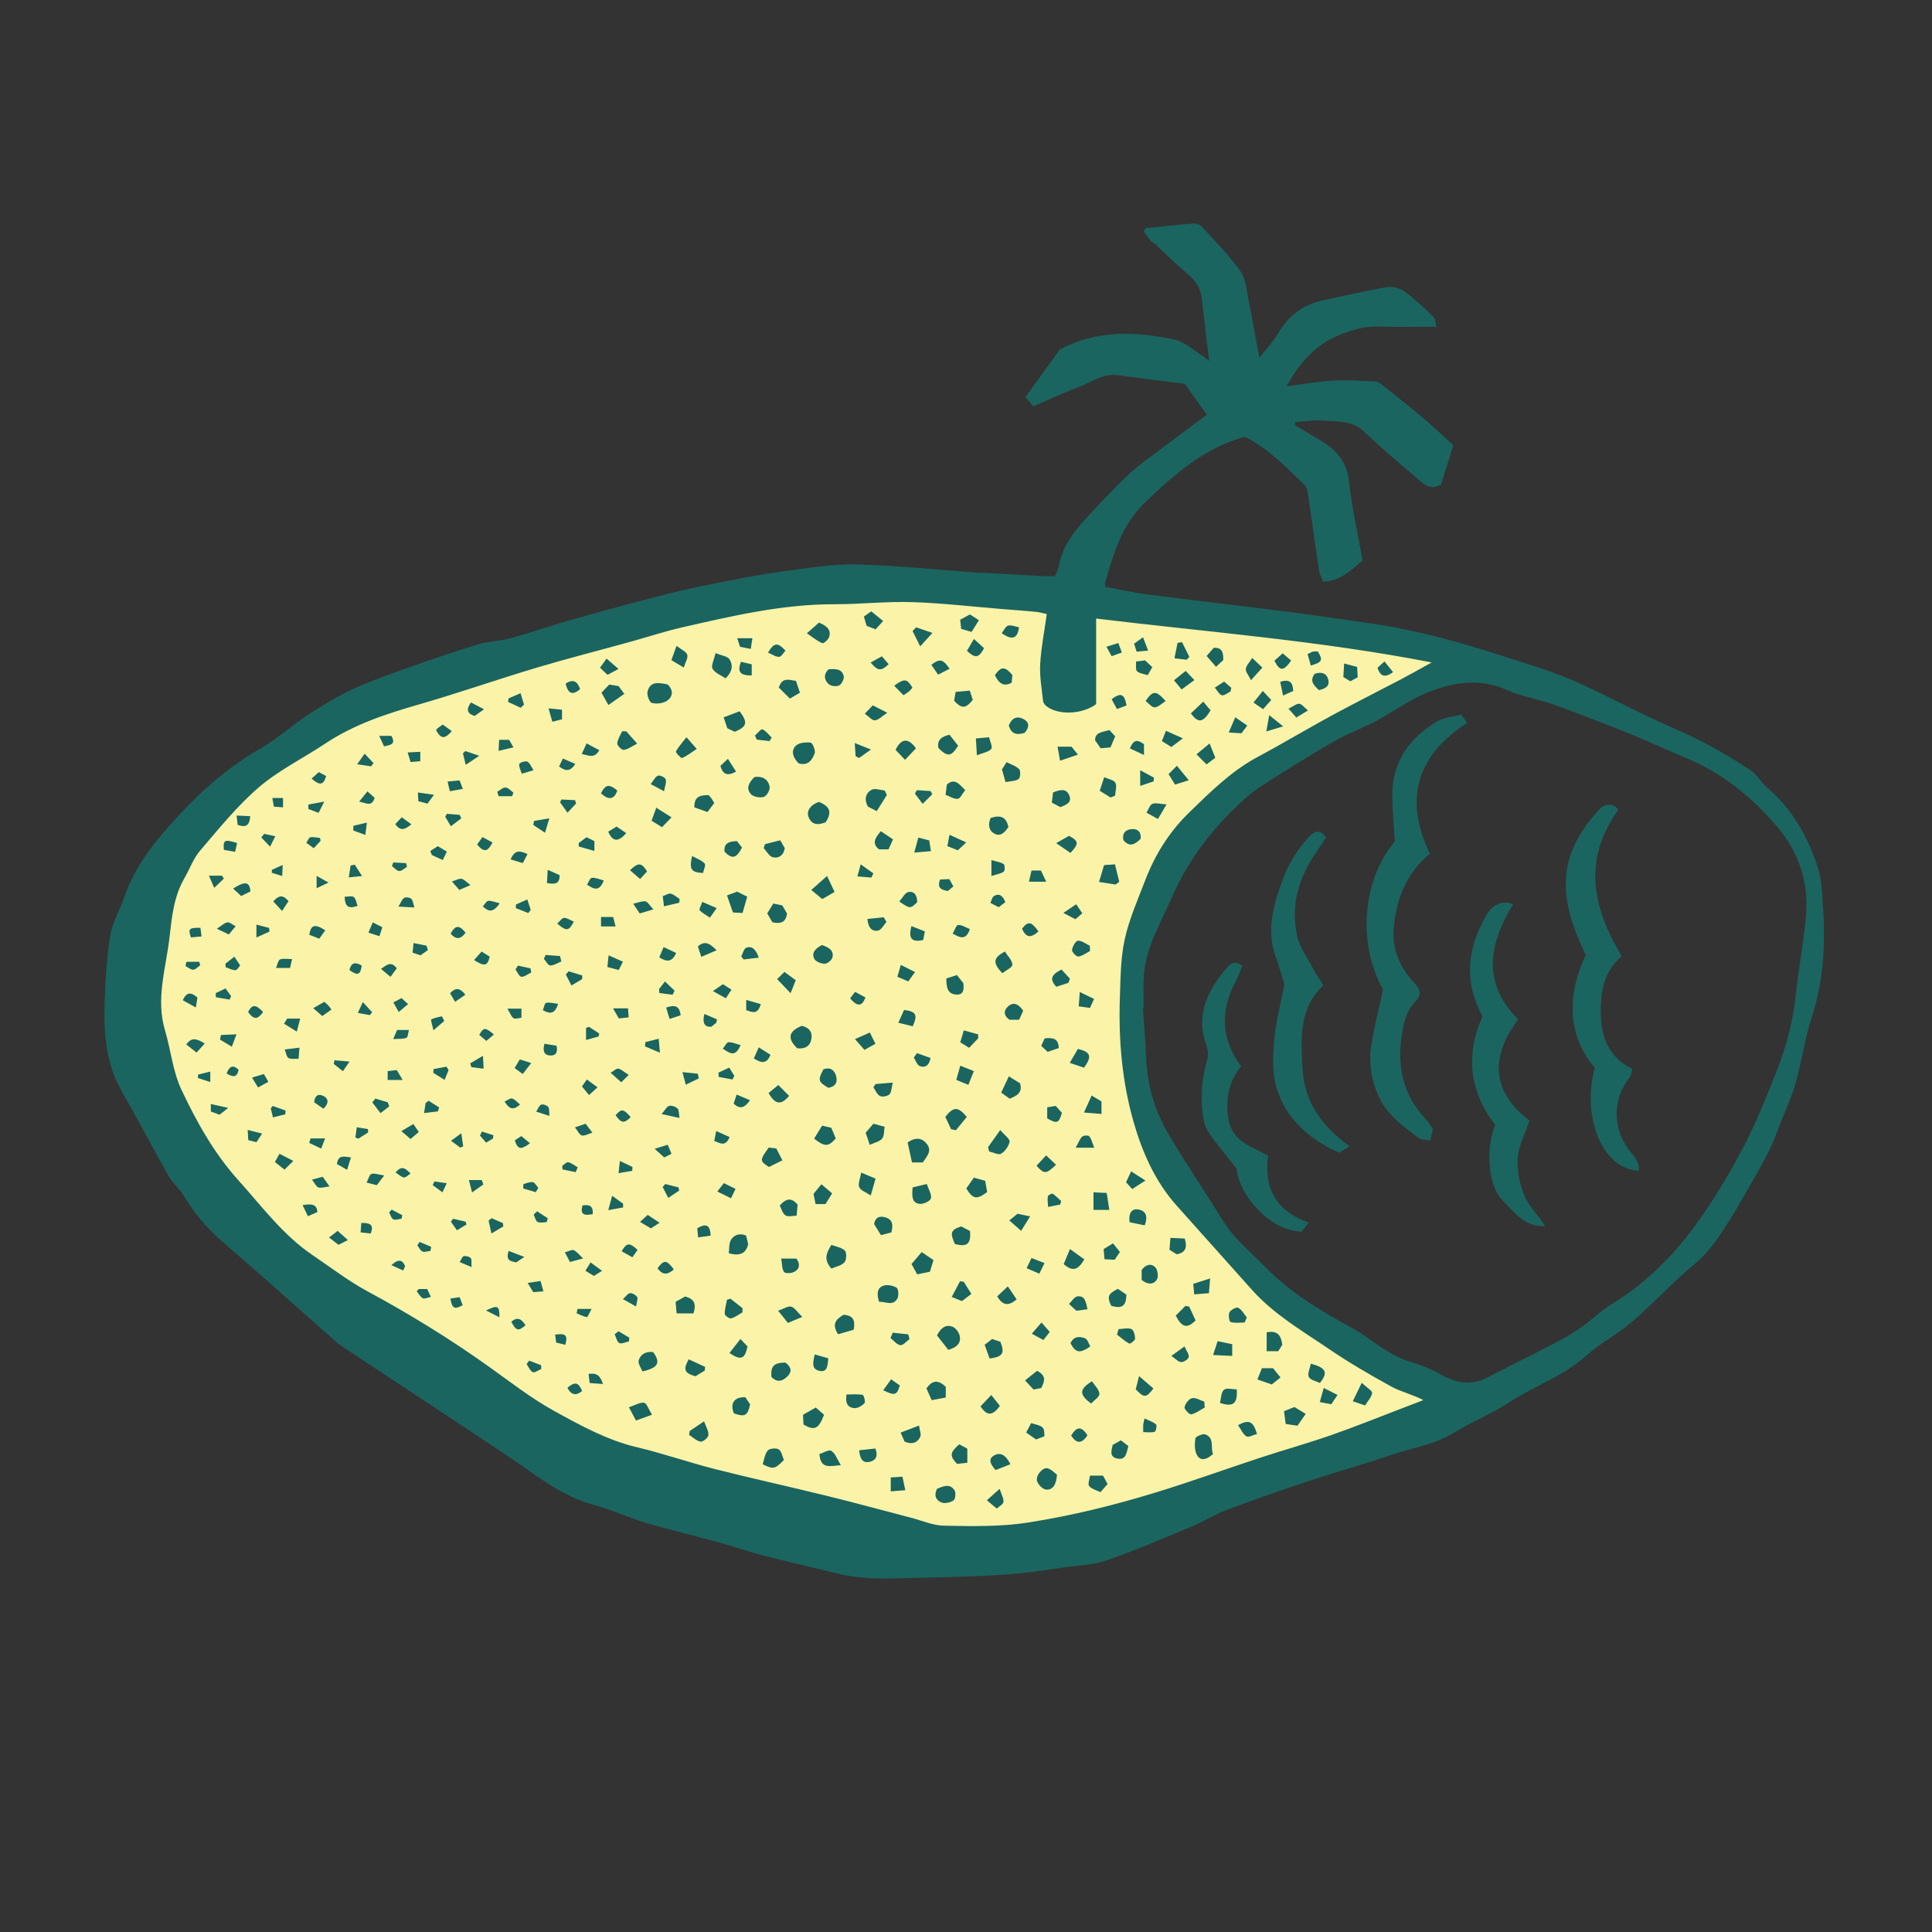 <svg version="1.1" id="svg" xmlns="http://www.w3.org/2000/svg" xmlns:xlink="http://www.w3.org/1999/xlink" x="0px" y="0px"
	 width="200px" height="200px" viewBox="0 0 200 200" enable-background="new 0 0 200 200" xml:space="preserve">
<rect x="0" y="0" width="200" height="200" fill="#333333" stroke="none"/>
<g>
	<path class="stroke" fill="#1a655f"  d="M148.803,74.664c-2.776,1.629-4.567,3.987-4.664,7.316c-0.046,1.617,0.148,3.241,0.248,5.126
		c-1.668,2.026-2.673,4.59-2.881,7.513c-0.21,2.941,0.466,5.639,1.667,7.839c-0.469,2.17-0.968,4.003-1.237,5.868
		c-0.277,1.919,0.091,3.842,0.969,5.543c0.868,1.679,2.444,2.801,3.936,3.927c0.294,0.223,0.79,0.181,1.206,0.265
		c0.12-0.483,0.207-0.831,0.286-1.149c-0.174-0.273-0.316-0.511-0.471-0.738c-0.068-0.103-0.156-0.191-0.241-0.282
		c-2.376-2.497-3.022-5.481-2.499-8.806c0.193-1.234,0.47-2.441,1.365-3.365c0.698-0.719,0.594-1.249-0.066-1.951
		c-1.519-1.612-2.354-3.552-2.134-5.798c0.288-2.937,1.285-5.574,3.736-7.59c-2.721-5.684-1.369-10.183,3.866-13.547
		c-0.227-0.313-0.379-0.524-0.621-0.859C150.434,74.196,149.513,74.247,148.803,74.664z"/>
	<path class="stroke" fill="#1a655f"  d="M131.263,119.628c-1.668-0.944-3.717-1.423-4.098-3.816c-0.329-2.064,0.053-3.886,1.307-5.429
		c-2.165-2.969-2.125-5.882-0.509-8.883c0.255-0.474,0.421-0.995,0.636-1.514c-0.761-0.592-1.213-0.246-1.579,0.179
		c-0.479,0.554-0.933,1.138-1.319,1.759c-1.22,1.952-1.642,4.012-0.831,6.256c0.164,0.455,0.233,1.04,0.104,1.494
		c-0.506,1.795-0.719,3.604-0.488,5.448c0.087,0.688,0.204,1.449,0.568,2.007c0.793,1.211,1.755,2.312,2.953,3.851
		c0.128,1.284,0.873,2.834,2.157,4.171c1.276,1.33,2.713,2.221,4.559,2.36c0.261-0.331,0.463-0.585,0.76-0.961
		C132.108,125.391,130.826,123.031,131.263,119.628z"/>
	<path class="stroke" fill="#1a655f"  d="M157.116,119.869c0.079-1.254,0.75-2.47,1.214-3.864c-3.814-2.906-4.187-6.451-1.157-10.478
		c-3.799-3.761-3.039-7.825-0.525-11.932c-1.167-0.424-2.137-0.008-2.863,1.282c-1.886,3.347-2.275,6.767-0.31,10.338
		c-1.821,4.048-1.325,7.822,1.308,11.246c-1.011,2.44-0.758,6.271,0.77,7.805c1.188,1.194,2.262,2.796,4.396,2.658
		c-0.663-1.093-1.654-1.99-2.125-3.109C157.311,122.605,157.032,121.175,157.116,119.869z"/>
	<path class="stroke" fill="#1a655f"  d="M134.855,110.78c-0.188-3.164-0.441-6.379,2.146-8.788c-0.43-0.688-0.769-1.159-1.038-1.67
		c-0.596-1.133-1.417-2.227-1.683-3.439c-0.672-3.061,0.104-5.907,1.867-8.487c0.391-0.572,0.764-1.157,1.123-1.7
		c-0.682-0.964-1.26-0.604-1.759-0.07c-1.276,1.361-2.2,2.934-2.83,4.699c-0.888,2.487-1.575,4.965-0.653,7.604
		c0.371,1.064,0.681,2.151,0.934,2.962c-0.396,2.076-0.91,3.936-1.064,5.825c-0.137,1.661-0.206,3.458,0.284,5.011
		c1,3.165,3.395,5.218,6.432,6.605c0.332-0.205,0.655-0.405,1.083-0.671C136.938,116.648,135.057,114.185,134.855,110.78z"/>
	<path class="stroke" fill="#1a655f"  d="M188.68,93.269c-0.085-1.164-0.143-2.372-0.499-3.466c-1.038-3.18-2.623-6.047-5.24-8.257
		c-0.645-0.544-1.069-1.383-1.758-1.839c-1.634-1.078-3.331-2.079-5.069-2.98c-1.743-0.903-3.58-1.622-5.354-2.469
		c-2.372-1.132-4.7-2.359-7.089-3.453c-2.708-1.242-5.568-2.064-8.399-2.982c-4.542-1.476-9.118-2.707-13.848-3.359
		c-2.734-0.377-5.462-0.8-8.2-1.147c-4.819-0.613-9.643-1.163-14.459-1.782c-1.453-0.188-2.887-0.52-4.334-0.786
		c-0.014-0.209-0.056-0.339-0.025-0.447c0.864-2.991,1.715-5.959,4.085-8.239c3.039-2.926,6.15-5.695,10.374-6.848
		c2.413,1.198,4.268,3.137,6.182,4.996c0.201,0.192,0.305,0.539,0.347,0.832c0.388,2.646,0.74,5.297,1.134,7.94
		c0.062,0.422,0.274,0.821,0.419,1.238c1.856-0.071,2.913-1.211,4.107-2.214c-0.484-2.741-1.106-5.417-1.391-8.129
		c-0.237-2.27-1.55-3.506-3.336-4.515c-0.768-0.433-1.516-0.898-2.273-1.348c0.013-0.105,0.027-0.211,0.04-0.317
		c1.018-0.062,2.049-0.26,3.051-0.157c1.398,0.14,2.861-0.023,4.068,1.139c1.901,1.832,3.946,3.515,5.948,5.239
		c0.526,0.453,1.133,0.746,2.025,0.221c0.374-1.204,0.792-2.544,1.262-4.054c-1.015-0.918-2.004-1.867-3.049-2.748
		c-1.451-1.225-2.938-2.407-4.428-3.587c-0.206-0.162-0.508-0.271-0.77-0.279c-1.441-0.053-2.888-0.149-4.323-0.065
		c-1.513,0.088-3.016,0.361-4.686,0.577c1.357-2.432,2.941-4.271,5.429-5.292c1.395-0.575,2.745-0.95,4.261-0.889
		c1.864,0.077,3.733,0.02,5.822,0.02c-0.101-0.342-0.097-0.806-0.326-1.029c-0.944-0.922-1.909-1.842-2.973-2.616
		c-0.473-0.345-1.234-0.551-1.804-0.455c-2.212,0.372-4.399,0.891-6.594,1.354c-2.069,0.44-3.608,1.563-4.681,3.415
		c-0.521,0.896-1.268,1.661-1.959,2.545c-0.384-2.078-0.721-4.042-1.119-5.991c-0.207-1.017-0.278-2.187-0.845-2.979
		c-1.191-1.669-2.658-3.141-4.041-4.666c-0.159-0.177-0.51-0.283-0.758-0.263c-1.673,0.134-3.343,0.31-5.014,0.476
		c-0.061,0.116-0.122,0.233-0.182,0.35c0.236,0.327,0.457,0.668,0.717,0.976c0.131,0.155,0.352,0.23,0.505,0.373
		c1.104,1.019,2.166,2.088,3.314,3.054c0.798,0.671,1.338,1.424,1.456,2.466c0.142,1.28,0.29,2.56,0.441,3.837
		c0.1,0.833,0.209,1.662,0.338,2.698c-0.34-0.265-0.49-0.406-0.663-0.512c-0.96-0.588-1.862-1.47-2.903-1.694
		c-3.962-0.849-7.938-1.049-11.889,1.003c-1.089,1.508-2.298,3.183-3.562,4.933c0.301,0.358,0.538,0.642,0.818,0.975
		c1.577-0.685,3.043-1.411,4.573-1.956c1.367-0.487,2.585-1.492,4.177-1.275c2.343,0.314,4.688,0.606,6.926,0.896
		c0.826,1.158,1.542,2.164,2.276,3.194c-1.609,1.199-3.086,2.288-4.549,3.396c-1.174,0.889-2.403,1.728-3.478,2.727
		c-1.474,1.371-2.849,2.851-4.22,4.324c-1.425,1.532-2.729,3.153-3.103,5.313c-0.055,0.321-0.238,0.619-0.374,0.953
		c-0.421,0-0.79,0.019-1.156-0.001c-1.965-0.107-3.929-0.226-5.895-0.334c-0.369-0.021-0.741-0.013-1.11-0.042
		c-4.168-0.294-8.332-0.746-12.504-0.837c-2.5-0.055-5.018,0.397-7.515,0.724c-1.969,0.256-3.924,0.635-5.875,1.019
		c-2.075,0.406-4.153,0.817-6.201,1.338c-3.297,0.838-6.579,1.74-9.852,2.668c-2.095,0.591-4.151,1.314-6.249,1.895
		c-1.057,0.29-2.196,0.286-3.245,0.598c-2.197,0.651-4.371,1.392-6.533,2.156c-2.114,0.747-4.245,1.471-6.286,2.39
		c-1.673,0.755-3.271,1.71-4.813,2.711c-1.721,1.117-3.25,2.548-5.022,3.562c-4.021,2.302-7.276,5.439-10.227,8.928
		c-1.619,1.916-3.008,3.998-3.839,6.409c-0.467,1.357-1.258,2.648-1.479,4.035c-0.377,2.359-0.506,4.772-0.579,7.166
		c-0.089,2.894,0.149,5.766,1.495,8.416c0.487,0.958,1.05,1.874,1.568,2.817c1.196,2.172,2.356,4.366,3.593,6.515
		c0.395,0.688,1.049,1.22,1.465,1.897c1.104,1.796,2.388,3.405,3.999,4.795c3.801,3.272,7.533,6.625,11.295,9.942
		c0.367,0.325,0.724,0.672,1.13,0.938c5.771,3.826,11.562,7.624,17.322,11.468c2.819,1.882,5.425,4.088,8.822,4.98
		c1.806,0.475,3.515,1.304,5.309,1.835c2.492,0.737,5.029,1.328,7.536,2.02c1.539,0.421,3.045,0.961,4.588,1.359
		c2.527,0.651,5.078,1.206,7.607,1.847c2.331,0.596,4.694,0.589,7.069,0.512c2.177-0.067,4.355-0.089,6.531-0.176
		c1.776-0.067,3.552-0.155,5.322-0.316c1.498-0.136,2.987-0.377,4.477-0.593c1.554-0.228,3.178-0.269,4.64-0.77
		c2.953-1.016,5.827-2.268,8.714-3.471c1.305-0.547,2.523-1.304,3.843-1.799c2.788-1.049,5.603-2.025,8.429-2.962
		c2.822-0.935,5.691-1.732,8.505-2.695c2.142-0.731,4.418-1.036,6.409-2.266c1.849-1.142,3.908-1.95,5.721-3.141
		c2.612-1.714,5.633-2.72,8.01-4.857c1.455-1.311,3.261-2.227,4.746-3.51c2.22-1.92,4.212-4.11,6.47-5.983
		c1.246-1.034,2.152-2.242,2.994-3.558c0.507-0.792,1.01-1.588,1.478-2.399c1.039-1.802,2.098-3.595,3.062-5.435
		c0.552-1.058,0.949-2.193,1.388-3.303c0.54-1.366,1.158-2.713,1.55-4.123c0.626-2.241,0.938-4.58,1.661-6.785
		C188.863,101.301,188.975,97.31,188.68,93.269z M186.942,94.973c-0.253,2.713-0.771,5.397-1.055,8.106
		c-0.29,2.779-1.025,5.436-2.051,8.002c-1.1,2.753-2.202,5.531-3.604,8.135c-1.539,2.857-3.238,5.67-5.199,8.253
		c-2.251,2.963-4.948,5.55-8.179,7.523c-1.062,0.649-1.971,1.55-2.99,2.278c-0.768,0.551-1.57,1.064-2.406,1.503
		c-2.503,1.306-5.03,2.56-7.543,3.847c-1.677,0.858-3.218,0.542-4.791-0.355c-0.949-0.544-2-0.954-3.051-1.266
		c-1.752-0.52-3.172-1.557-4.627-2.593c-1.114-0.794-2.366-1.397-3.551-2.094c-2.437-1.434-4.787-2.985-6.778-5.026
		c-1.151-1.177-2.408-2.259-3.482-3.501c-0.812-0.939-1.424-2.055-2.096-3.108c-1.521-2.387-3.072-4.756-4.522-7.184
		c-1.473-2.468-2.269-5.159-2.375-8.052c-0.062-1.69-0.214-3.376-0.325-5.062c0.024-0.002,0.05-0.002,0.075-0.004
		c0-1.105-0.062-2.217,0.012-3.318c0.201-3.002,1.762-5.534,2.928-8.201c1.747-3.993,4.368-7.345,7.588-10.218
		c1.181-1.054,2.592-1.864,3.941-2.717c1.847-1.166,3.708-2.318,5.615-3.382c1.259-0.704,2.639-1.188,3.912-1.868
		c1.763-0.94,3.397-2.164,5.229-2.92c2.709-1.116,5.511-1.616,8.412-0.308c1.521,0.686,3.235,0.929,4.816,1.497
		c2.714,0.98,5.404,2.03,8.082,3.108c1.88,0.755,3.712,1.632,5.584,2.41c3.717,1.539,6.743,3.963,9.355,6.996
		C186.253,88.22,187.275,91.395,186.942,94.973z"/>
	<path class="stroke" fill="#1a655f"  d="M168.705,111.508c0.164-0.213,0.186-0.536,0.287-0.848c-2.365-1.168-3.196-3.107-3.272-5.553
		c-0.074-2.376,0.292-4.55,2.159-6.122c-3.006-5.02-4.09-9.938-0.354-15.148c-0.337-0.6-1.287-0.782-1.906-0.111
		c-1.835,1.989-3.269,4.219-3.496,7.007c-0.236,2.892,0.805,5.488,2.029,8.142c-0.882,1.838-1.429,3.824-1.34,5.976
		c0.092,2.213,0.94,4.096,2.272,5.685c-1.391,5.253,0.903,10.554,4.554,10.654c0.131-0.987-0.587-1.572-1.072-2.245
		C166.907,116.638,166.961,113.756,168.705,111.508z"/>
</g>
<path fill-rule="evenodd" clip-rule="evenodd" fill="#faf3a8" class="fill" d="M108.363,63.563c-0.249,1.802-0.588,3.492-0.684,5.198
	c-0.07,1.26,0.167,2.54,0.298,3.811c0.02,0.188,0.188,0.396,0.345,0.525c1.132,0.925,3.638,0.913,5.15-0.204c0-2.761,0-5.729,0-8.86
	c11.696,1.413,23.165,2.289,34.737,4.543c-1.214,0.668-2.187,1.225-3.177,1.747c-2.287,1.2-4.597,2.357-6.869,3.584
	c-2.052,1.108-4.063,2.286-6.097,3.426c-0.668,0.377-1.347,0.736-2.02,1.106c-2.671,1.462-4.801,3.591-6.956,5.685
	c-2.044,1.985-3.522,4.343-4.532,6.988c-0.774,2.025-1.67,4.036-2.13,6.137c-0.432,1.965-0.429,4.037-0.5,6.067
	c-0.148,4.319,0.227,8.635,1.404,12.771c0.893,3.138,2.226,6.203,4.475,8.718c2.603,2.913,5.206,5.825,7.81,8.735
	c2.268,2.533,5.192,4.227,7.956,6.108c2.076,1.413,4.258,2.68,6.46,3.89c0.993,0.546,2.152,0.796,3.312,1.399
	c-0.744,0.289-1.487,0.577-2.231,0.86c-2.439,0.931-4.861,1.913-7.325,2.771c-2.404,0.838-4.863,1.525-7.283,2.318
	c-3.634,1.196-7.232,2.504-10.889,3.622c-4.284,1.312-8.628,2.385-13.071,3.087c-2.958,0.469-5.906,0.403-8.858,0.343
	c-1.11-0.023-2.21-0.518-3.313-0.805c-2.911-0.757-5.812-1.553-8.733-2.272c-3.874-0.954-7.775-1.805-11.643-2.786
	c-2.709-0.688-5.359-1.619-8.078-2.262c-3.105-0.739-5.854-2.264-8.583-3.769c-2.352-1.299-4.498-2.979-6.695-4.545
	c-4.025-2.874-8.22-5.461-12.577-7.809c-1.995-1.074-3.812-2.479-5.697-3.753c-3.078-2.08-5.257-5.054-7.701-7.766
	c-2.501-2.777-4.306-6.019-5.878-9.345c-0.901-1.908-1.107-4.134-1.716-6.188c-0.967-3.266,0.106-6.408,0.472-9.593
	c0.242-2.108,0.442-4.233,1.543-6.133c0.552-0.95,0.928-2.044,1.63-2.862c1.937-2.261,3.826-4.617,6.071-6.544
	c2.062-1.771,4.583-3.002,6.867-4.523c2.991-1.992,6.33-3.089,9.749-4.07c4.047-1.165,8.027-2.561,12.063-3.769
	c3.236-0.968,6.513-1.8,9.77-2.701c1.779-0.492,3.537-1.074,5.334-1.487c5.215-1.195,10.424-2.419,15.832-2.406
	c2.673,0.004,5.351-0.304,8.019-0.22c3.135,0.101,6.262,0.473,9.393,0.725c1.137,0.093,2.274,0.172,3.408,0.28
	C107.608,63.374,107.983,63.487,108.363,63.563z M69.111,70.853c-0.862-0.169-1.766-0.392-2.071,0.7
	c-0.101,0.357,0.174,1.136,0.423,1.208c0.479,0.136,1.168,0.06,1.578-0.214C69.622,72.156,69.777,71.493,69.111,70.853z
	 M82.663,79.018c0.971,0.305,1.419-0.351,1.669-1.027c0.112-0.3-0.22-1.09-0.419-1.114c-0.506-0.065-1.229,0.008-1.542,0.335
	C81.812,77.793,82.154,78.479,82.663,79.018z M93.956,118.26c0.152,0.701,0.307,1.407,0.453,2.074c0.537,0,0.833,0,1.121,0
	c0.398-0.618,0.996-1.184,0.414-1.918C95.473,117.821,94.841,117.67,93.956,118.26z M98.17,139.739
	c1.001-0.296,1.335-0.803,1.17-1.483c-0.086-0.352-0.406-0.784-0.726-0.91c-0.646-0.257-1.189,0.043-1.617,0.894
	C97.359,138.702,97.782,139.242,98.17,139.739z M125.567,150.52c-0.282-0.682,0.191-1.666-0.797-2.031
	c-0.273-0.102-0.999,0.225-1.029,0.428c-0.083,0.575-0.087,1.289,0.195,1.756C124.293,151.264,124.939,151.106,125.567,150.52z
	 M84.768,83.015c-0.861,0.289-1.33,0.938-1.054,1.595c0.362,0.858,1.053,0.784,1.758,0.511
	C86.143,84.084,85.936,83.482,84.768,83.015z M83.008,106.193c-1.379,0.54-1.533,1.312-0.484,2.321
	c0.708,0.092,1.288-0.137,1.455-0.884C84.143,106.906,83.82,106.386,83.008,106.193z M86.066,131.321
	c0.417-0.182,1.012-0.286,1.342-0.638c0.225-0.237,0.259-1.006,0.053-1.216c-0.339-0.341-0.943-0.421-1.396-0.597
	C85.496,129.77,85.277,130.432,86.066,131.321z M78.107,80.438c-0.554,0.534-0.926,1.159-0.373,1.77
	c0.262,0.286,0.947,0.407,1.341,0.284c0.296-0.09,0.658-0.733,0.596-1.057C79.533,80.719,78.98,80.31,78.107,80.438z M75.104,70.22
	c0.805-0.773,0.756-1.451,0.397-1.986c-0.205-0.306-0.781-0.36-1.428-0.625c-0.159,0.719-0.487,1.315-0.312,1.619
	C74.017,69.669,74.638,69.899,75.104,70.22z M91.005,134.76c0.67-0.035,1.429,0.492,1.896-0.346c0.159-0.287,0.104-1.001-0.09-1.114
	c-0.385-0.227-1.005-0.348-1.4-0.19C90.733,133.378,90.785,134.044,91.005,134.76z M109.417,152.663
	c-0.24-0.174-0.573-0.564-0.979-0.664c-0.499-0.126-1.252,0.753-1.083,1.318c0.113,0.374,0.601,0.865,0.947,0.887
	C109.011,154.247,109.342,153.674,109.417,152.663z M102.286,118.756c0.036,0.146,0.07,0.293,0.107,0.441
	c0.424,0.094,0.969,0.396,1.242,0.234c0.412-0.244,0.792-0.78,0.875-1.248c0.049-0.275-0.503-0.656-0.966-1.202
	C103.013,117.729,102.649,118.244,102.286,118.756z M77.23,127.896c-0.705-0.275-1.265-0.046-1.561,0.453
	c-0.225,0.382-0.163,0.933-0.226,1.388c1.176,0.314,1.772,0.027,2.011-0.94C77.391,128.541,77.319,128.249,77.23,127.896z
	 M94.95,131.92c0.481-0.1,0.924-0.192,1.316-0.271c0.142-0.467,0.238-0.784,0.368-1.207c-0.36-0.243-0.726-0.49-1.222-0.826
	c-0.378,0.444-0.727,0.854-1.052,1.236C94.583,131.255,94.714,131.492,94.95,131.92z M81.15,151.147
	c-0.145-0.331-0.22-0.876-0.528-1.098c-0.25-0.179-0.96-0.114-1.146,0.11c-0.312,0.375-0.371,0.963-0.523,1.42
	C80.055,152.123,80.194,152.093,81.15,151.147z M91.807,82.298c-0.074-0.155-0.149-0.312-0.224-0.467
	c-0.459-0.04-1.022-0.261-1.356-0.072c-0.667,0.374-0.764,1.057-0.38,1.74c0.262,0.133,0.505,0.257,0.913,0.465
	C91.115,83.397,91.46,82.849,91.807,82.298z M94.474,122.92c-0.068,0.876-0.116,1.613,0.742,1.705c0.38,0.044,1.1-0.302,1.153-0.574
	c0.086-0.434-0.254-0.952-0.429-1.483C95.27,122.727,94.875,122.824,94.474,122.92z M83.18,147.47
	c1.147,0.66,1.562,0.468,2.124-1.015c-0.248-0.216-0.526-0.461-0.854-0.748c-0.508,0.288-0.938,0.533-1.323,0.75
	C83.149,146.877,83.164,147.15,83.18,147.47z M76.571,73.632c-0.499,0.188-1.061,0.399-1.661,0.628
	c0.181,0.533,0.277,0.816,0.383,1.128c0.271,0.131,0.541,0.26,0.765,0.366C77.322,75.223,77.45,74.812,76.571,73.632z
	 M83.526,65.558c0.659,0.445,1.095,0.821,1.601,1.02c0.141,0.057,0.633-0.377,0.716-0.659c0.212-0.724-0.253-1.133-1.066-1.464
	C84.478,64.717,84.124,65.03,83.526,65.558z M102.191,123.402c-0.063-0.358-0.135-0.766-0.205-1.168
	c-0.388-0.104-0.706-0.19-1.173-0.318c-0.266,0.376-0.543,0.771-0.784,1.113C100.738,124.153,101.087,124.205,102.191,123.402z
	 M76.868,94.51c0.171-0.599,0.326-1.144,0.481-1.687c-0.477-0.24-0.771-0.391-1.027-0.521c-0.348,0.128-0.629,0.23-1.063,0.39
	c0.214,0.614,0.413,1.188,0.615,1.765C76.193,94.475,76.431,94.487,76.868,94.51z M98.454,116.886
	c0.165,0.038,0.331,0.077,0.497,0.118c0.387-0.474,0.775-0.946,1.129-1.377c-0.905-1.099-1.374-1.086-2.222-0.009
	C98.032,115.987,98.243,116.438,98.454,116.886z M85.09,97.828c-0.633,0.33-1.103,0.766-0.809,1.404
	c0.137,0.298,0.713,0.535,1.087,0.534c0.283,0,0.752-0.384,0.811-0.665C86.339,98.341,85.738,98.061,85.09,97.828z M97.008,154.115
	c-0.382,0.742-0.057,1.235,0.479,1.429c0.353,0.126,0.92-0.005,1.233-0.235c0.192-0.143,0.247-0.793,0.088-1.036
	C98.326,153.538,97.651,153.853,97.008,154.115z M99.507,126.956c-1.092,0.366-1.186,0.663-0.653,1.823
	c1.265,0.342,1.691-0.027,1.557-1.348C100.118,127.277,99.824,127.124,99.507,126.956z M87.31,136.108
	c-0.678,0.435-1.273,0.865-0.558,2.014c0.548-0.159,1.146-0.331,1.615-0.466C88.59,136.525,88.188,136.157,87.31,136.108z
	 M115.491,91.567c0.125-0.094,0.248-0.189,0.372-0.285c-0.147-0.604-0.295-1.206-0.441-1.803c-0.494,0.031-0.734,0.049-1.127,0.075
	c-0.152,0.507-0.309,1.028-0.523,1.743C114.482,91.408,114.986,91.49,115.491,91.567z M67.618,139.968
	c-0.705-0.092-1.307,0.187-1.502,0.86c-0.094,0.325,0.252,0.78,0.386,1.14C68.158,141.594,68.402,141.061,67.618,139.968z
	 M104.387,85.624c-0.201-1.017-0.765-1.307-1.842-0.944c-0.253,0.606-0.233,1.252,0.365,1.6
	C103.597,86.675,104.026,86.119,104.387,85.624z M131.124,137.918c0,0.646,0,1.281,0,1.959c0.52,0,0.847,0,1.202,0
	c0.156-0.252,0.298-0.479,0.42-0.678C132.604,138.362,132.377,137.692,131.124,137.918z M85.104,116.529
	c-0.272,0.442-0.559,0.903-0.827,1.34c1.1,0.873,1.498,0.847,2.239-0.021c-0.148-0.35-0.31-0.732-0.467-1.105
	C85.751,116.676,85.516,116.623,85.104,116.529z M97.905,144.669c0-0.515,0-0.818,0-1.11c-0.789-0.738-1.37-0.703-2,0.167
	c0.155,0.346,0.325,0.728,0.544,1.221C96.958,144.85,97.41,144.761,97.905,144.669z M71.784,135.965
	c0.354-1.081-0.021-1.538-0.861-1.752c-0.323,0.181-0.638,0.358-0.982,0.552c0.031,0.375,0.059,0.699,0.101,1.2
	C70.662,135.965,71.215,135.965,71.784,135.965z M104.091,80.959c0.484-0.096,1.002-0.081,1.354-0.314
	c0.182-0.122,0.234-0.832,0.063-1.013c-0.325-0.342-0.85-0.493-1.306-0.732c-0.22,0.341-0.35,0.545-0.48,0.748
	C103.817,79.986,103.909,80.308,104.091,80.959z M81.298,141.05c-1.195,0.032-1.512,0.352-1.449,1.466
	c0.598,0.674,1.203,0.456,1.714-0.089C82.062,141.897,81.812,141.425,81.298,141.05z M104.437,111.423
	c-0.287,0.609-0.529,1.123-0.793,1.682c0.375,0.269,0.636,0.457,0.885,0.636c0.749-0.319,1.359-0.639,1.061-1.604
	C105.29,111.95,104.981,111.759,104.437,111.423z M85.783,69.282c-0.563,0.522-0.458,1.102-0.017,1.523
	c0.228,0.218,0.813,0.293,1.094,0.152c0.27-0.135,0.55-0.686,0.481-0.969C87.148,69.188,86.438,69.247,85.783,69.282z
	 M134.315,147.591c0.288-0.415,0.533-0.77,0.851-1.226c-0.488-0.297-0.838-0.509-1.168-0.712c-0.355,0.144-0.635,0.257-1.077,0.435
	c0.055,0.423,0.112,0.865,0.172,1.319C133.535,147.474,133.861,147.521,134.315,147.591z M99.185,77.199
	c-0.305-0.391-0.613-0.784-0.892-1.139c-0.785,0.187-1.325,0.513-1.148,1.376C98.091,78.37,98.464,78.354,99.185,77.199z
	 M80.977,93.721c-0.304-0.062-0.567-0.115-0.925-0.185c-0.22,0.358-0.431,0.7-0.626,1.017c0.219,0.381,0.384,0.663,0.533,0.922
	c0.851,0.186,1.398,0.016,1.512-0.91C81.323,94.314,81.171,94.054,80.977,93.721z M83.988,92.13
	c0.507,0.419,0.812,0.672,1.137,0.941c0.434-0.254,0.766-0.448,1.269-0.739c-0.238-0.506-0.449-0.954-0.777-1.649
	C84.979,91.248,84.549,91.632,83.988,92.13z M79.574,118.8c-0.942,1.317-0.942,1.371,0.025,2.005
	c0.398-0.194,0.843-0.413,1.394-0.688c-0.255-0.492-0.442-0.858-0.636-1.235C80.073,118.852,79.835,118.827,79.574,118.8z
	 M77.151,144.635c-1.163-0.021-1.608,0.657-1.173,1.679c1.136,0.396,1.422,0.244,1.673-0.939
	C77.496,145.144,77.312,144.873,77.151,144.635z M82.396,70.486c-0.743-0.112-1.42-0.404-1.773,0.692
	c0.356,0.353,0.758,0.751,1.146,1.138c0.434-0.252,0.695-0.405,1.042-0.605C82.662,71.27,82.521,70.856,82.396,70.486z
	 M123.111,135.263c-0.131-0.027-0.263-0.054-0.394-0.08c-0.349,0.35-0.697,0.7-1.003,1.008c0.642,1.246,1.174,1.372,2.049,0.499
	C123.562,136.249,123.337,135.756,123.111,135.263z M97.964,101.29c0.012,0.816,0.056,1.572,0.974,1.663
	c0.855,0.085,0.855-0.574,0.789-1.173c-0.224-0.283-0.431-0.544-0.668-0.842C98.649,101.069,98.321,101.175,97.964,101.29z
	 M112.958,145.296c0.308-0.343,0.875-0.697,0.853-1.011c-0.034-0.45-0.497-0.869-0.77-1.293
	C111.719,143.806,111.688,144.359,112.958,145.296z M90.038,118.514c0.51-0.241,1.022-0.337,1.277-0.645
	c0.231-0.281,0.183-0.795,0.262-1.226c-0.496-0.135-0.785-0.216-1.16-0.317c-0.276,0.32-0.545,0.635-0.806,0.938
	C89.735,117.63,89.833,117.914,90.038,118.514z M71.4,148.135c-0.021,0.134-0.043,0.268-0.065,0.401
	c0.396,0.252,0.77,0.635,1.194,0.702c0.242,0.039,0.783-0.417,0.806-0.684c0.035-0.416-0.255-0.861-0.45-1.415
	C72.232,147.577,71.817,147.855,71.4,148.135z M103.56,138.899c-0.312-0.104-0.568-0.189-0.859-0.286
	c-0.218,0.17-0.429,0.335-0.769,0.6c0.174,0.484,0.352,0.978,0.511,1.42C103.825,140.451,104.024,140.083,103.56,138.899z
	 M124.711,145.707c-0.015-0.205-0.03-0.41-0.045-0.613c-0.427-0.136-0.894-0.44-1.269-0.354c-0.329,0.077-0.689,0.562-0.774,0.928
	c-0.045,0.202,0.506,0.784,0.694,0.745C123.81,146.309,124.25,145.957,124.711,145.707z M118.185,132.502
	c0.595,0.479,1.212,0.527,1.572-0.042c0.184-0.29,0.091-1.005-0.156-1.264c-0.442-0.461-1.004-0.283-1.417,0.27
	C118.185,131.79,118.185,132.126,118.185,132.502z M62.981,72.984c0.643-0.452,1.129-0.793,1.644-1.157
	c-0.275-0.376-0.436-0.596-0.588-0.803c-0.335-0.057-0.632-0.104-0.969-0.159c-0.256,0.268-0.5,0.526-0.801,0.844
	C62.481,72.089,62.663,72.417,62.981,72.984z M76.862,135.854c0-0.145,0-0.289,0.001-0.433c-0.416-0.326-0.832-0.655-1.247-0.982
	c-0.119,0.037-0.237,0.074-0.355,0.109c-0.09,0.493-0.249,0.986-0.234,1.475c0.006,0.169,0.481,0.499,0.663,0.453
	C76.106,136.367,76.474,136.072,76.862,135.854z M104.023,98.5c-1.225,0.668-1.28,1.162-0.264,2.246
	c0.358-0.285,1.055-0.601,1.041-0.883C104.778,99.394,104.301,98.946,104.023,98.5z M114.846,75.58
	c-0.753,0.211-1.513,0.228-1.478,1.067c0.237,0.336,0.412,0.587,0.573,0.813c0.406-0.035,0.703-0.062,1.017-0.09
	c0.167-0.399,0.317-0.757,0.483-1.15C115.224,75.986,115.044,75.793,114.846,75.58z M113.196,125.25c0.609,0,1.059,0,1.641,0
	c-0.099-0.634-0.176-1.124-0.273-1.756c-0.455-0.021-0.864-0.042-1.368-0.065C113.196,124.104,113.196,124.602,113.196,125.25z
	 M80.767,86.985c-0.527,0.136-1.053,0.271-1.579,0.405c-0.044,0.134-0.088,0.27-0.13,0.404c0.309,0.329,0.57,0.855,0.939,0.947
	c0.589,0.147,1.118-0.171,1.242-0.94C81.121,87.598,80.988,87.369,80.767,86.985z M116.598,134.013
	c-0.32-0.216-0.619-0.418-0.878-0.593c-1.026,0.519-1.13,0.812-0.692,1.75C116.124,135.52,116.599,135.197,116.598,134.013z
	 M126.29,145.228c1.374,0.461,1.841,0.071,1.736-1.4c-0.444,0-1.068-0.182-1.324,0.047
	C126.397,144.147,126.41,144.772,126.29,145.228z M110.764,129.302c-0.305,0.731-0.485,1.163-0.65,1.557
	c0.904,0.78,1.462,0.668,2.133-0.491C111.824,130.064,111.381,129.746,110.764,129.302z M87.043,151.672
	c-0.382-0.613-0.574-1.226-0.987-1.479c-0.262-0.159-0.853,0.217-1.232,0.335C84.961,152.125,85.902,151.754,87.043,151.672z
	 M92.271,127.583c0.205-0.782,0.137-1.351-0.64-1.57c-0.6-0.17-1.026,0.015-1.145,0.698c0.219,0.354,0.438,0.707,0.712,1.15
	C91.583,127.762,91.945,127.668,92.271,127.583z M87.637,144.355c-0.195,1.07,0.284,1.379,0.807,1.414
	c0.349,0.023,0.798-0.242,1.05-0.519c0.12-0.131-0.07-0.829-0.199-0.854C88.758,144.298,88.192,144.355,87.637,144.355z
	 M99.916,81.785c-0.664-0.655-1.084-1.261-1.894-0.576c-0.036,0.281-0.075,0.579-0.138,1.068c0.42,0.154,0.862,0.461,1.262,0.414
	C99.423,82.657,99.64,82.133,99.916,81.785z M64.835,75.708c-0.143-0.003-0.287-0.006-0.43-0.008
	c-0.184,0.419-0.475,0.831-0.507,1.263c-0.016,0.22,0.464,0.688,0.674,0.665c0.423-0.049,0.815-0.359,1.388-0.646
	C65.443,76.398,65.14,76.053,64.835,75.708z M99.307,149.513c-0.989,0.854-1.021,1.19-0.227,2.03
	c0.295-0.034,0.646-0.074,1.058-0.122c0-0.528,0-0.975,0-1.452C99.839,149.807,99.582,149.664,99.307,149.513z M135.698,141.167
	c-0.095,0.504-0.376,1.056-0.21,1.374c0.173,0.333,0.778,0.438,1.145,0.62C137.502,142.087,137.292,141.594,135.698,141.167z
	 M73.938,83.125c-0.15-0.246-0.219-0.382-0.309-0.501c-0.088-0.12-0.199-0.226-0.277-0.313c-1.098-0.02-1.486,0.313-1.473,1.267
	c0.408,0.146,0.832,0.295,1.358,0.482C73.473,83.744,73.712,83.427,73.938,83.125z M110.743,110.027
	c0.625,0.213,1.08,0.367,1.471,0.5c0.86-1.16,0.701-1.627-0.633-1.945C111.366,108.955,111.124,109.372,110.743,110.027z
	 M85.753,112.611c0.758-0.127,0.967-0.608,0.801-1.214c-0.177-0.643-0.625-0.953-1.312-0.706
	C84.647,111.817,84.692,111.993,85.753,112.611z M93.642,149.231c0.729,0.323,1.304,0.149,1.616-0.472
	c0.132-0.262-0.058-0.686-0.12-1.188c-0.801,0.307-1.325,0.509-1.906,0.732C93.439,148.775,93.548,149.02,93.642,149.231z
	 M71.064,76.321c-0.458,0.59-0.845,0.995-1.09,1.475c-0.051,0.101,0.523,0.717,0.633,0.673c0.506-0.211,0.95-0.572,1.517-0.943
	C71.726,77.072,71.518,76.836,71.064,76.321z M89.151,121.388c-0.104,0.627-0.354,1.149-0.204,1.503
	c0.147,0.35,0.698,0.528,1.192,0.863c0.219-0.768,0.352-1.231,0.499-1.744C90.166,121.812,89.839,121.675,89.151,121.388z
	 M94.817,77.467c-0.786-1.114-1.536-1.041-2.104,0.158c0.269,0.284,0.575,0.609,0.974,1.032
	C94.13,78.19,94.468,77.834,94.817,77.467z M109.766,83.552c0.631-0.243,1.213-0.487,0.938-1.182
	c-0.32-0.813-0.986-0.611-1.692-0.341c-0.04,0.338-0.083,0.685-0.127,1.056C109.213,83.259,109.479,83.398,109.766,83.552z
	 M140.967,143.151c-0.385,0.792-0.634,1.302-0.927,1.905c0.534,0.185,0.836,0.288,1.268,0.436c0.281-0.455,0.669-0.848,0.732-1.288
	C142.073,143.979,141.521,143.672,140.967,143.151z M67.494,146.45c-0.366-0.583-0.555-1.201-0.818-1.234
	c-0.449-0.057-0.943,0.255-1.571,0.464c0.313,0.589,0.502,0.945,0.732,1.377C66.355,146.865,66.787,146.709,67.494,146.45z
	 M106.082,75.854c0.456-0.536,0.542-1.072-0.156-1.427c-0.721-0.366-1.215-0.034-1.496,0.677
	C104.693,76.025,105.3,76.115,106.082,75.854z M84.433,124.646c0.45,0,0.745,0,1.022,0c0.22-0.356,0.412-0.665,0.688-1.109
	c-0.342-0.291-0.67-0.569-1.111-0.945c-0.331,0.404-0.542,0.66-0.82,1.001C84.272,123.882,84.344,124.223,84.433,124.646z
	 M128.837,136.906c0.08-0.172,0.158-0.343,0.237-0.516c-0.289-0.351-0.521-0.81-0.892-1.009c-0.183-0.099-0.766,0.205-0.906,0.466
	c-0.139,0.262-0.028,0.966,0.112,1.008C127.837,136.99,128.351,136.906,128.837,136.906z M82.569,124.704
	c-0.604-0.722-1.15-0.701-1.848,0.092c0.168,0.316,0.279,0.812,0.585,1.015c0.271,0.182,0.756,0.039,1.157,0.039
	C82.51,125.344,82.539,125.045,82.569,124.704z M114.969,82.56c0.155-0.065,0.31-0.13,0.464-0.195
	c0.026-0.45,0.209-0.982,0.031-1.329c-0.152-0.295-0.718-0.379-1.156-0.581c-0.191,0.576-0.294,0.889-0.465,1.403
	C114.205,82.084,114.587,82.321,114.969,82.56z M112.836,98.45c-0.005-0.182-0.01-0.364-0.015-0.543
	c-0.413-0.195-0.833-0.543-1.236-0.522c-0.233,0.009-0.565,0.596-0.608,0.954c-0.026,0.212,0.448,0.705,0.648,0.681
	C112.045,98.968,112.434,98.655,112.836,98.45z M80.869,130.288c0.103,0.573,0.07,1.075,0.298,1.386
	c0.125,0.173,0.747,0.143,1.041-0.005c0.541-0.273,0.67-0.766,0.24-1.381C82.066,130.288,81.65,130.288,80.869,130.288z
	 M114.654,153.626c-0.155-0.287-0.307-0.57-0.47-0.869c-0.417,0-0.806,0-1.352,0c-0.042,0.39-0.241,0.875-0.082,1.079
	c0.238,0.304,0.728,0.412,1.171,0.633C114.22,154.126,114.418,153.898,114.654,153.626z M91.185,86.048
	c-0.67,0.764-0.912,1.324-0.18,1.876c0.324,0,0.619,0,0.974,0c0.143-0.322,0.274-0.612,0.464-1.036
	C91.999,86.59,91.606,86.329,91.185,86.048z M115.795,137.593c-0.055,0.188-0.11,0.374-0.165,0.561
	c0.418,0.324,0.813,0.686,1.271,0.935c0.094,0.052,0.6-0.326,0.601-0.507c0.003-0.346-0.138-0.9-0.37-0.994
	C116.75,137.434,116.246,137.574,115.795,137.593z M100.39,71.494c-0.562,0.054-1.022,0.092-1.464,0.134
	c-0.066,0.396-0.111,0.658-0.154,0.918c0.79,0.833,1.197,0.825,1.932-0.101C100.623,72.205,100.532,71.926,100.39,71.494z
	 M130.632,141.637c-0.155,0.386-0.285,0.709-0.467,1.166c0.505,0.176,0.913,0.316,1.492,0.516c0.301-0.244,0.59-0.477,0.9-0.728
	c-0.414-0.51-0.599-0.739-0.773-0.954C131.395,141.637,131.064,141.637,130.632,141.637z M106.996,143.843
	c0.312-0.061,0.573-0.11,0.794-0.153c0.334-0.683,0.572-1.273-0.43-1.782c-0.373,0.296-0.792,0.628-1.247,0.989
	C106.515,143.327,106.721,143.548,106.996,143.843z M121.822,129.845c0.808-0.155,1.142-0.607,0.82-1.63
	c-0.45-0.021-0.951-0.046-1.482-0.072c-0.042,0.551-0.068,0.908-0.093,1.233C121.336,129.544,121.566,129.688,121.822,129.845z
	 M118.496,126.846c0.44-1.114-0.054-1.557-0.687-1.647c-0.637-0.093-1.004,0.365-0.875,1.325
	C117.403,126.621,117.951,126.734,118.496,126.846z M100.556,133.947c-0.29-0.463-0.542-0.864-0.792-1.265
	c-0.13-0.012-0.26-0.023-0.39-0.035c-0.271,0.515-0.541,1.028-0.852,1.616c0.529,0.211,0.803,0.32,1.062,0.424
	C99.88,134.462,100.121,134.279,100.556,133.947z M115.184,149.579c-0.131,0.583-0.345,1.205,0.415,1.393
	c0.977,0.243,1.013-0.574,1.208-1.278c-0.251-0.194-0.501-0.387-0.771-0.593C115.707,149.286,115.448,149.431,115.184,149.579z
	 M101.025,76.443c0.031,0.514,0.058,0.975,0.103,1.746c0.676-0.274,1.239-0.347,1.487-0.664c0.163-0.208-0.131-0.771-0.226-1.201
	C101.867,76.371,101.541,76.399,101.025,76.443z M105.5,105.564c0.141-0.312,0.285-0.632,0.421-0.938
	c-0.458-0.646-0.972-0.975-1.572-0.436c-0.488,0.44-0.437,0.977,0.154,1.373C104.823,105.564,105.127,105.564,105.5,105.564z
	 M126.047,138.836c-0.163,0.5-0.269,0.824-0.468,1.433c0.76,0.035,1.344,0.063,1.98,0.096c0-0.514,0-0.782,0-1.215
	C127.112,139.056,126.647,138.961,126.047,138.836z M72.953,141.883c0.013-0.127,0.026-0.256,0.04-0.383
	c-0.573-0.264-1.144-0.53-1.7-0.787c-0.599,1.104-0.435,1.421,0.696,1.759C72.295,142.287,72.624,142.084,72.953,141.883z
	 M103.509,145.539c-0.28-0.354-0.543-0.689-0.89-1.13c-0.454,0.478-0.795,0.835-1.116,1.174
	C102.169,146.6,102.746,146.592,103.509,145.539z M81.687,113.443c-0.338-0.34-0.689-0.692-1.118-1.121
	c-0.425,0.352-0.725,0.6-1.006,0.833C80.257,114.35,80.853,114.442,81.687,113.443z M118.077,86.829
	c0.078-0.695-0.288-1.014-0.833-1.003c-0.663,0.016-1.09,0.365-0.958,1.137C116.926,87.738,117.491,87.423,118.077,86.829z
	 M113.008,113.411c-0.246,0.543-0.452,0.998-0.795,1.755c0.73,0.062,1.235,0.103,1.813,0.149c0-0.601,0-0.928,0-1.294
	C113.736,113.848,113.453,113.68,113.008,113.411z M136.526,71.437c0.641-0.124,1.154-0.383,0.973-1.085
	c-0.178-0.703-0.738-0.827-1.404-0.597C135.517,70.519,136.046,70.962,136.526,71.437z M83.05,136.33
	c-0.51-0.502-0.777-0.961-1.143-1.064c-0.322-0.093-0.757,0.215-1.354,0.417c0.445,0.557,0.714,0.893,1.009,1.264
	C81.976,136.774,82.327,136.63,83.05,136.33z M90.631,112.221c-0.072,0.112-0.145,0.223-0.216,0.336
	c0.217,0.311,0.372,0.744,0.67,0.895c0.25,0.128,0.768,0.037,0.983-0.16c0.216-0.196,0.204-0.644,0.354-1.221
	C91.645,112.137,91.138,112.18,90.631,112.221z M100.41,63.604c-0.375,0.203-0.664,0.359-1.014,0.549
	c0.037,0.331,0.069,0.616,0.106,0.948c0.372,0.107,0.685,0.198,1.077,0.311c0.258-0.413,0.491-0.782,0.757-1.207
	C100.969,63.967,100.717,63.804,100.41,63.604z M110.816,139.051c0.549,1.005,0.945,1.09,2.052,0.33
	c-0.172-0.286-0.291-0.749-0.544-0.842C111.788,138.341,111.161,138.282,110.816,139.051z M76.283,87.071
	c-0.814,0.032-1.373,0.212-1.281,1.096c0.785,0.797,1.219,0.712,1.812-0.43C76.648,87.528,76.454,87.284,76.283,87.071z
	 M102.99,69.893c0.376,0.755,0.818,1.264,1.733,0.788c0.028-0.295,0.054-0.567,0.077-0.8
	C104.04,68.968,103.634,68.965,102.99,69.893z M70.032,66.86c-0.23,0.642-0.357,0.997-0.53,1.479
	c0.375,0.224,0.708,0.423,1.283,0.764c0.174-0.577,0.472-1.032,0.357-1.33C71.012,67.434,70.514,67.232,70.032,66.86z
	 M104.599,151.575c-0.461-0.916-0.997-1.278-1.667-0.921c-0.651,0.349-0.448,0.9,0.137,1.525
	C103.5,152.009,103.992,151.814,104.599,151.575z M99.409,110.318c-0.161,0.573-0.283,1.011-0.413,1.474
	c0.475,0.193,0.775,0.315,1.25,0.508c0.193-0.483,0.364-0.913,0.565-1.417C100.33,110.688,100.004,110.557,99.409,110.318z
	 M124.907,67.904c0.326,0.374,0.625,0.719,0.978,1.126c0.377-0.354,0.592-0.56,0.75-0.706c0.006-0.774-0.103-1.309-0.988-1.262
	C125.441,67.296,125.225,67.542,124.907,67.904z M68.531,85.628c0.309-0.319,0.608-0.627,0.985-1.015
	c-0.568-0.358-0.97-0.613-1.578-0.999c-0.193,0.535-0.344,0.949-0.488,1.349C67.853,85.212,68.085,85.352,68.531,85.628z
	 M91.423,64.286c-0.44-0.358-0.827-0.672-1.231-1.001c-0.332,0.234-0.547,0.387-0.761,0.541c0.104,0.356,0.189,0.646,0.279,0.957
	c0.312,0.121,0.613,0.241,0.933,0.364C90.884,64.882,91.084,64.661,91.423,64.286z M105.245,134.515
	c-0.262-0.388-0.513-0.757-0.914-1.349c-0.454,0.428-0.792,0.746-1.103,1.038C103.817,135.154,104.377,135.23,105.245,134.515z
	 M106.748,147.318c-0.177,0.33-0.35,0.654-0.521,0.975c0.437,0.307,0.709,0.497,1.025,0.72c0.3-0.117,0.599-0.23,0.867-0.334
	C108.085,147.693,108.085,147.693,106.748,147.318z M94.49,106.238c0.537-1.213,0.328-1.532-0.901-1.688
	c-0.155,0.347-0.324,0.721-0.593,1.323C93.566,106.012,94.026,106.125,94.49,106.238z M128.163,147.529
	c0.308,0.442,0.503,0.944,0.868,1.16c0.231,0.139,0.715-0.15,1.091-0.246C129.734,147.134,129.316,146.908,128.163,147.529z
	 M125.809,78.437c-0.167-0.411-0.339-0.837-0.596-1.472c-0.523,0.436-0.853,0.709-1.35,1.123c0.411,0.413,0.723,0.728,1.039,1.044
	C125.272,78.847,125.465,78.699,125.809,78.437z M109.337,87.28c0.641,0.439,1.073,0.736,1.473,1.011
	c0.901-0.942,0.862-1.231-0.145-1.763C110.359,86.702,110.004,86.902,109.337,87.28z M119.4,143.736
	c-0.431-0.373-0.877-0.756-1.483-1.28c-0.173,0.683-0.267,1.051-0.346,1.36C118.425,144.725,118.654,144.729,119.4,143.736z
	 M139.146,68.685c-0.038,0.646-0.06,1.007-0.084,1.396c0.26,0.162,0.486,0.301,0.72,0.444c0.271-0.146,0.507-0.272,0.765-0.411
	c-0.018-0.333-0.032-0.635-0.055-1.072C140.092,68.937,139.698,68.83,139.146,68.685z M125.27,132.345
	c-0.785,0.252-1.258,0.403-1.747,0.561c0.038,0.403,0.062,0.667,0.103,1.087c0.521-0.042,0.976-0.079,1.52-0.123
	C125.186,133.366,125.217,132.981,125.27,132.345z M75.514,140.062c1.185,0.807,1.605,0.623,1.866-0.68
	c-0.124-0.129-0.327-0.344-0.732-0.768C76.185,139.206,75.869,139.61,75.514,140.062z M88.945,150.132
	c0.073,0.901,0.359,1.337,1.045,1.2c0.612-0.12,0.95-0.514,0.631-1.382C90.104,150.007,89.554,150.066,88.945,150.132z
	 M123.278,73.851c0.765,1.032,1.25,0.983,2.039-0.314c-0.193-0.231-0.44-0.526-0.757-0.903
	C123.91,73.251,123.603,73.544,123.278,73.851z M129.505,70.41c0.478-0.53,0.786-0.873,1.173-1.302
	c-0.355-0.338-0.624-0.591-1.051-0.995c-0.291,0.469-0.625,0.787-0.66,1.138C128.938,69.554,129.248,69.892,129.505,70.41z
	 M89.486,108.684c0.474-0.264,0.732-0.408,1.136-0.631c-0.209-0.423-0.391-0.789-0.576-1.165c-0.535,0.236-0.915,0.404-1.537,0.677
	C88.862,107.968,89.149,108.297,89.486,108.684z M101.265,107.48c-0.003-0.134-0.005-0.27-0.009-0.403
	c-0.483-0.136-0.966-0.27-1.481-0.413c-0.157,0.521-0.252,0.837-0.371,1.233c0.285,0.179,0.552,0.345,0.917,0.573
	C100.666,108.109,100.966,107.794,101.265,107.48z M108.293,119.606c-0.37,0.398-0.687,0.742-0.992,1.069
	c0.799,0.897,1,0.881,2.018-0.105C109.019,120.287,108.722,120.008,108.293,119.606z M118.591,72.564
	c0.334,0.249,0.652,0.679,0.943,0.661c0.375-0.023,0.729-0.401,1.131-0.649C119.67,71.459,119.366,71.453,118.591,72.564z
	 M91.764,95.439c-0.091-0.162-0.184-0.321-0.276-0.483c-0.559,0.059-1.118,0.115-1.692,0.175c0.077,0.949,0.511,1.327,1.11,1.201
	C91.241,96.26,91.481,95.75,91.764,95.439z M108.406,114.63c0,0.418,0,0.793,0,1.144c1.016,0.58,1.204,0.512,1.524-0.568
	c-0.189-0.215-0.405-0.458-0.638-0.722C108.999,114.532,108.739,114.575,108.406,114.63z M93.094,93.318
	c1.11,0.771,1.135,0.771,1.854,0.076c-0.002-0.61-0.224-1.168-0.911-1.052C93.698,92.396,93.439,92.94,93.094,93.318z
	 M71.646,88.614c-0.313,1.403-0.093,1.697,1.133,1.753c0.062-0.314,0.305-0.808,0.165-0.975
	C72.66,89.061,72.167,88.906,71.646,88.614z M120.761,83.271c-0.71-0.045-1.147-0.19-1.466-0.056
	c-0.262,0.109-0.383,0.55-0.609,0.914c0.459,0.253,0.739,0.405,1.184,0.651C120.142,84.32,120.371,83.932,120.761,83.271z
	 M115.932,129.604c-0.247-0.31-0.447-0.559-0.714-0.894c-0.363,0.225-0.672,0.416-0.969,0.598c0.034,0.395,0.059,0.682,0.09,1.047
	c0.399,0.021,0.717,0.037,1.051,0.056C115.567,130.146,115.715,129.926,115.932,129.604z M92.209,154.386
	c0.544-0.043,0.95-0.075,1.507-0.121c-0.115-0.546-0.204-0.968-0.295-1.4c-0.414,0.028-0.743,0.051-1.211,0.083
	C92.209,153.403,92.209,153.823,92.209,154.386z M111.582,78.121c-0.38-0.479-0.544-0.685-0.656-0.827c-0.497,0-0.886,0-1.45,0
	c0.086,0.479,0.155,0.859,0.262,1.455C110.389,78.527,110.883,78.357,111.582,78.121z M96.192,87.002
	c-0.327-0.088-0.67-0.178-1.125-0.298c-0.124,0.453-0.235,0.864-0.423,1.554c0.719-0.062,1.203-0.105,1.727-0.149
	C96.293,87.627,96.246,87.333,96.192,87.002z M117.598,68.484c0.03,0.382-0.066,0.839,0.11,1.005
	c0.259,0.241,0.713,0.273,1.103,0.401c0.212-0.371,0.34-0.596,0.472-0.824c-0.267-0.254-0.486-0.46-0.742-0.705
	C118.293,68.394,118.032,68.43,117.598,68.484z M89.522,73.884c0.436,0.302,0.774,0.722,1.054,0.686
	c0.394-0.05,0.744-0.438,1.273-0.787c-0.659-0.338-1.056-0.539-1.499-0.765C90.133,73.246,89.928,73.459,89.522,73.884z
	 M85.739,140.608c-0.463-0.134-0.906-0.259-1.396-0.398c-0.195,0.835-0.358,1.521,0.488,1.701
	C85.625,142.082,85.682,141.426,85.739,140.608z M100.82,66.144c-0.305,0.519-0.521,0.892-0.722,1.232
	c0.871,0.801,1.22,0.747,1.77-0.277C101.59,66.846,101.281,66.564,100.82,66.144z M105.707,127.415
	c0.364-0.586,0.602-0.966,0.929-1.494c-0.64-0.136-0.961-0.202-1.299-0.276c-0.244,0.197-0.471,0.384-0.85,0.692
	C104.858,126.665,105.163,126.936,105.707,127.415z M94.841,64.941c-0.125,0.127-0.25,0.256-0.374,0.383
	c0.223,0.443,0.445,0.889,0.794,1.586c0.51-0.562,0.798-0.88,1.263-1.391C95.784,65.264,95.313,65.102,94.841,64.941z
	 M81.842,102.812c0.258-0.648,0.376-0.947,0.532-1.338c-0.337-0.247-0.661-0.486-1.167-0.861c-0.257,0.251-0.458,0.447-0.761,0.744
	C80.976,101.908,81.327,102.275,81.842,102.812z M123.642,70.399c-0.389-0.409-0.594-0.623-0.902-0.946
	c-0.467,0.374-0.798,0.639-1.211,0.971c0.301,0.36,0.519,0.619,0.793,0.948C122.751,71.055,123.096,70.802,123.642,70.399z
	 M120.277,76.715c0.364,0.225,0.639,0.398,0.987,0.614c0.335-0.252,0.63-0.475,1.19-0.898c-0.727-0.322-1.201-0.534-1.753-0.778
	C120.524,76.096,120.426,76.341,120.277,76.715z M112.582,135.535c-0.178-0.757-0.264-1.435-1.047-1.333
	c-0.314,0.041-0.575,0.499-0.875,0.778c0.34,0.313,0.54,0.497,0.772,0.711C111.772,135.646,112.12,135.6,112.582,135.535z
	 M138.462,144.403c-0.516-0.261-0.875-0.442-1.428-0.722c-0.157,0.559-0.272,0.971-0.41,1.461c0.492,0.094,0.81,0.151,1.19,0.225
	C138.002,145.089,138.178,144.828,138.462,144.403z M108.151,107.486c-0.121,0.256-0.233,0.495-0.366,0.778
	c0.245,0.229,0.46,0.43,0.666,0.621c0.431-0.146,0.792-0.267,1.151-0.386C109.582,107.472,108.979,107.415,108.151,107.486z
	 M92.415,137.959c-0.077,0.187-0.153,0.371-0.23,0.559c0.339,0.262,0.657,0.685,1.023,0.731c0.284,0.035,0.627-0.401,0.943-0.626
	c-0.043-0.165-0.085-0.326-0.129-0.491C93.487,138.074,92.951,138.017,92.415,137.959z M103.183,156.169
	c0.258-0.241,0.663-0.44,0.694-0.688c0.044-0.344-0.193-0.722-0.396-1.354c-0.55,0.491-0.877,0.785-1.32,1.178
	C102.517,155.607,102.747,155.802,103.183,156.169z M123.062,80.772c-0.461-0.563-0.734-0.896-1.229-1.501
	c-0.351,0.355-0.606,0.616-0.865,0.875c0.055,0.082,0.109,0.164,0.164,0.248c0.153,0.248,0.305,0.495,0.51,0.826
	C122.062,81.088,122.432,80.973,123.062,80.772z M117.207,123.09c0.413-0.268,0.798-0.517,1.366-0.885
	c-0.575-0.369-0.978-0.627-1.477-0.945c-0.217,0.461-0.365,0.778-0.529,1.126C116.784,122.623,116.961,122.818,117.207,123.09z
	 M122.361,66.473c-0.155,0.028-0.309,0.056-0.462,0.082c-0.097,0.479-0.191,0.956-0.319,1.59c0.523,0.063,0.895,0.108,1.267,0.151
	c0.092-0.099,0.182-0.199,0.274-0.298C122.866,67.489,122.613,66.982,122.361,66.473z M102.63,90.681
	c0.566-0.183,0.983-0.233,1.279-0.451c0.131-0.098,0.12-0.696-0.01-0.778c-0.337-0.215-0.774-0.271-1.269-0.417
	C102.63,89.629,102.63,90.002,102.63,90.681z M113.278,118.81c-0.223-0.544-0.298-0.926-0.52-1.179
	c-0.107-0.123-0.581-0.103-0.728,0.03c-0.246,0.224-0.362,0.588-0.677,1.148C112.124,118.81,112.574,118.81,113.278,118.81z
	 M109.89,100.365c-1.201,0.601-1.172,1.078-0.551,1.783c0.386-0.124,0.82-0.262,1.254-0.4c0.058-0.142,0.115-0.282,0.172-0.425
	C110.474,101.004,110.181,100.685,109.89,100.365z M98.299,69.229c-0.694-1.015-1.009-1.076-1.888-0.407
	c0.206,0.299,0.415,0.6,0.703,1.018C97.55,69.617,97.916,69.428,98.299,69.229z M103.692,65.549
	c1.117,0.763,1.623,0.576,1.799-0.613c-0.375-0.068-0.787-0.255-1.131-0.172C104.105,64.826,103.936,65.243,103.692,65.549z
	 M121.259,140.362c0.424,0.287,0.707,0.625,1.008,0.64c0.269,0.015,0.754-0.296,0.787-0.518c0.045-0.305-0.243-0.661-0.434-1.102
	C122.11,139.748,121.8,139.972,121.259,140.362z M127.202,75.826c0.686,0.046,1.007,0.065,1.315,0.085
	c0.206-0.275,0.367-0.493,0.599-0.8c-0.384-0.264-0.719-0.496-1.244-0.858C127.643,74.792,127.469,75.201,127.202,75.826z
	 M94.35,95.871c-0.337,1.307,0.032,1.696,1.216,1.438c0.044-0.231,0.098-0.508,0.174-0.893
	C95.256,96.228,94.839,96.062,94.35,95.871z M94.72,100.625c-0.536-0.271-0.948-0.479-1.466-0.74
	c-0.15,0.515-0.24,0.818-0.359,1.229c0.418,0.177,0.759,0.322,1.133,0.481C94.249,101.286,94.403,101.068,94.72,100.625z
	 M92.569,70.985c0.35,0.36,0.652,0.672,0.957,0.985c0.292-0.197,0.455-0.285,0.589-0.403c0.132-0.116,0.234-0.263,0.338-0.382
	C93.896,70.255,93.638,70.204,92.569,70.985z M98.292,86.415c-0.116,0.622-0.164,0.878-0.219,1.176
	c0.378,0.151,0.709,0.281,1.084,0.431c0.228-0.214,0.434-0.41,0.867-0.816C99.368,86.904,98.904,86.695,98.292,86.415z
	 M100.4,96.179c-0.414-0.162-0.821-0.443-1.213-0.426c-0.197,0.008-0.369,0.564-0.564,0.89
	C99.439,97.114,100.001,97.334,100.4,96.179z M118.346,148.253c0.449,0,0.851,0.071,1.194-0.039
	c0.125-0.037,0.242-0.667,0.134-0.759c-0.311-0.269-0.739-0.398-1.19-0.618c-0.085,0.381-0.125,0.496-0.135,0.615
	C118.336,147.633,118.346,147.814,118.346,148.253z M112.57,148.577c-0.631-0.949-1.083-0.931-1.683,0.02
	C111.412,149.473,112,149.483,112.57,148.577z M108.67,137.881c-0.277-0.317-0.538-0.615-0.853-0.976
	c-0.338,0.39-0.59,0.682-1.003,1.159c0.471,0.258,0.829,0.452,1.199,0.653C108.283,138.373,108.447,138.165,108.67,137.881z
	 M107.593,131.849c0.224-0.461,0.35-0.723,0.531-1.099c-0.489-0.188-0.895-0.348-1.344-0.521c-0.172,0.361-0.297,0.623-0.501,1.055
	C106.736,131.479,107.116,131.644,107.593,131.849z M130.726,71.527c-0.368,0.458-0.638,0.794-0.965,1.201
	c0.395,0.272,0.637,0.439,0.991,0.685c0.293-0.33,0.55-0.621,0.845-0.951C131.297,72.139,131.096,71.923,130.726,71.527z
	 M113.255,103.408c-0.492-0.238-0.899-0.435-1.477-0.715c-0.047,0.65-0.075,1.026-0.109,1.484c0.438,0.061,0.786,0.107,1.167,0.161
	C112.959,104.066,113.056,103.854,113.255,103.408z M108.304,91.276c-0.282-0.599-0.418-0.887-0.547-1.158c-0.353,0-0.616,0-0.973,0
	c-0.079,0.337-0.149,0.64-0.269,1.158C107.122,91.276,107.582,91.276,108.304,91.276z M79.505,67.557
	c0.427,0.18,0.79,0.447,1.146,0.439c0.229-0.005,0.448-0.419,0.662-0.639C80.501,66.472,80.129,66.501,79.505,67.557z M72.7,93.364
	c-0.125,0.38-0.357,0.767-0.268,0.868c0.27,0.299,0.665,0.487,1.065,0.758c0.272-0.386,0.438-0.623,0.692-0.985
	C73.668,93.78,73.251,93.602,72.7,93.364z M62.211,82.118c0.804,0.757,1.387,0.642,1.692-0.285
	C63.045,81.137,62.702,81.185,62.211,82.118z M68.743,81.909c0.092-0.55,0.271-0.945,0.167-1.237
	c-0.072-0.207-0.596-0.45-0.798-0.372c-0.285,0.113-0.459,0.507-0.751,0.87C67.855,81.436,68.167,81.601,68.743,81.909z
	 M70.31,93.451c0.015-0.128,0.03-0.253,0.045-0.381c-0.298-0.194-0.578-0.476-0.905-0.556c-0.235-0.06-0.536,0.152-0.838,0.253
	c0.041,0.359,0.07,0.617,0.12,1.054C69.32,93.682,69.815,93.567,70.31,93.451z M76.734,99.01c0.081,0.104,0.161,0.208,0.242,0.312
	c0.492-0.057,0.985-0.114,1.571-0.183c-0.298-0.834-0.667-1.257-1.293-1.026C77.003,98.204,76.903,98.698,76.734,99.01z
	 M62.963,86.094c0.451,1.062,1.049,1.099,1.86,0.148c-0.328-0.222-0.648-0.44-0.992-0.674
	C63.521,85.757,63.264,85.911,62.963,86.094z M76.699,68.509c-0.391,1.055-0.085,1.424,1.119,1.411c0-0.363,0-0.728,0-1.152
	C77.433,68.679,77.092,68.6,76.699,68.509z M94.934,109.021c-0.113,0.151-0.226,0.304-0.339,0.454
	c0.202,0.308,0.339,0.773,0.617,0.884c0.49,0.194,0.963,0.009,1.117-0.832C95.865,109.359,95.4,109.189,94.934,109.021z
	 M78.036,109.569c0.829,0.533,1.353,0.547,1.723-0.374c-0.369-0.236-0.723-0.462-1.212-0.774
	C78.329,108.909,78.186,109.232,78.036,109.569z M74.185,98.374c-0.708-0.718-1.219-1.039-1.941-0.398
	c0.094,0.284,0.185,0.561,0.355,1.076C73.145,98.82,73.598,98.625,74.185,98.374z M116.615,73.032
	c-0.2-1.197-0.582-1.379-1.539-0.65c0.176,0.324,0.364,0.67,0.551,1.016C116.061,73.239,116.315,73.144,116.615,73.032z
	 M105.798,96.133c0.408,0.935,0.889,1.014,1.708,0.285C106.731,95.376,106.455,95.33,105.798,96.133z M68.49,115.323
	c0.761,0.167,1.19,0.262,1.852,0.408c-0.081-0.449-0.041-0.819-0.206-0.979c-0.2-0.196-0.6-0.33-0.862-0.27
	C69.039,114.535,68.873,114.89,68.49,115.323z M60.716,86.674c-0.267,0.199-0.536,0.396-0.807,0.594c0,0.12-0.002,0.235-0.003,0.355
	c0.506,0.144,1.013,0.29,1.625,0.466c0-0.523,0-0.756,0-1.02C61.271,86.944,61.031,86.827,60.716,86.674z M66.986,90.21
	c-0.568-0.92-0.905-0.959-1.768-0.123c0.343,0.296,0.673,0.584,1.045,0.907C66.569,90.662,66.787,90.427,66.986,90.21z
	 M62.791,68.177c-0.315,0.442-0.483,0.679-0.676,0.948c0.28,0.264,0.499,0.471,0.778,0.733c0.319-0.171,0.618-0.331,1.135-0.608
	C63.556,68.84,63.23,68.559,62.791,68.177z M68.698,98.04c-0.205,0.479-0.326,0.763-0.452,1.059
	c0.736,0.469,1.296,0.566,1.749-0.448C69.582,98.457,69.21,98.281,68.698,98.04z M67.638,94.14
	c-0.414-0.437-0.597-0.801-0.826-0.831c-0.355-0.048-0.741,0.13-1.262,0.246c0.296,0.44,0.458,0.683,0.676,1.005
	C66.609,94.447,66.96,94.342,67.638,94.14z M58.105,99.534c-0.043-0.188-0.087-0.377-0.131-0.565
	c-0.497-0.036-0.993-0.072-1.489-0.109c-0.061,0.133-0.123,0.265-0.183,0.396c0.217,0.244,0.432,0.685,0.655,0.69
	C57.336,99.953,57.723,99.686,58.105,99.534z M136.425,67.446c-0.202,0-0.357-0.024-0.501,0.008
	c-0.14,0.031-0.266,0.119-0.566,0.264c0.112,0.392,0.225,0.787,0.337,1.178C136.876,68.563,136.972,68.335,136.425,67.446z
	 M91.992,68.757c-0.225-0.265-0.416-0.489-0.696-0.817c-0.405,0.223-0.771,0.426-1.167,0.644
	C90.876,69.478,91.21,69.502,91.992,68.757z M76.667,108.19c-0.472-0.125-0.867-0.316-1.249-0.295
	c-0.198,0.012-0.374,0.403-0.59,0.661C75.552,109.038,76.115,109.489,76.667,108.19z M91.43,143.914
	c1.223,0.598,1.402,0.531,1.721-0.487c-0.233-0.166-0.49-0.351-0.898-0.644C91.969,143.172,91.725,143.51,91.43,143.914z
	 M94.921,81.799c-0.07,0.116-0.142,0.231-0.213,0.347c0.226,0.3,0.451,0.601,0.803,1.07c0.417-0.416,0.708-0.709,0.999-0.998
	c-0.062-0.11-0.122-0.219-0.183-0.329C95.859,81.857,95.39,81.828,94.921,81.799z M58.87,100.55
	c-0.098,0.113-0.197,0.223-0.295,0.333c0.18,0.35,0.359,0.7,0.581,1.131c0.476-0.281,0.791-0.467,1.106-0.652
	c0.006-0.129,0.011-0.255,0.017-0.382C59.809,100.838,59.339,100.693,58.87,100.55z M74.576,79.283
	c0.249,0.865,0.685,1.103,1.625,0.596c-0.284-0.44-0.529-0.824-0.849-1.321C74.988,78.896,74.779,79.093,74.576,79.283z
	 M33.669,96.308c-1.07-0.708-1.5-0.569-1.652,0.457c0.312,0.122,0.637,0.251,1.038,0.407C33.274,96.863,33.456,96.607,33.669,96.308
	z M133.88,71.532c-0.069-0.809-0.282-1.295-1.351-0.948c0.089,0.439,0.178,0.875,0.288,1.416
	C133.337,71.771,133.582,71.663,133.88,71.532z M76.608,66.958c0.389,0.077,0.706,0.14,1.111,0.221
	c0.053-0.355,0.096-0.639,0.166-1.111c-0.561,0-1.012,0-1.566,0C76.458,66.495,76.522,66.694,76.608,66.958z M76.142,123.072
	c-0.471-0.231-0.811-0.396-1.21-0.593c-0.223,0.285-0.396,0.507-0.674,0.865c0.531,0.263,0.938,0.463,1.417,0.7
	C75.85,123.679,75.963,123.447,76.142,123.072z M72.269,128.094c0.526-0.072,0.917-0.127,1.296-0.182
	c-0.042-1.102-0.455-1.306-1.385-0.764C72.201,127.379,72.226,127.642,72.269,128.094z M112.04,94.546
	c-0.212-0.314-0.362-0.539-0.629-0.938c-0.408,0.277-0.772,0.521-1.328,0.897c0.584,0.306,0.896,0.469,1.244,0.65
	C111.566,94.953,111.768,94.781,112.04,94.546z M58.178,73.467c-0.427-0.039-0.772-0.072-1.393-0.134
	c0.161,0.566,0.271,0.952,0.394,1.384c0.452-0.115,0.708-0.182,0.999-0.254C58.178,74.14,58.178,73.876,58.178,73.467z
	 M74.839,101.884c-0.294,0.201-0.557,0.382-1.038,0.711c0.547,0.304,0.916,0.509,1.336,0.741c0.253-0.382,0.41-0.616,0.589-0.886
	C75.412,102.25,75.183,102.103,74.839,101.884z M109.749,124.693c0.036-0.12,0.07-0.239,0.105-0.358
	c-0.292-0.263-0.563-0.557-0.889-0.764c-0.082-0.05-0.466,0.151-0.492,0.281c-0.062,0.306,0.009,0.639,0.032,1.091
	C109.05,124.834,109.4,124.764,109.749,124.693z M50.874,127.689c0.608-0.36,0.92-0.544,1.233-0.729
	c-0.017-0.115-0.035-0.232-0.052-0.349c-0.39-0.168-0.781-0.337-1.171-0.506c-0.102,0.085-0.205,0.17-0.306,0.255
	C50.673,126.794,50.77,127.226,50.874,127.689z M62.502,91.142c-0.489-0.122-0.876-0.309-1.239-0.271
	c-0.182,0.019-0.322,0.448-0.495,0.71C61.514,92.082,62.053,92.304,62.502,91.142z M62.219,95.905c0.523,0,0.949,0,1.506,0
	c-0.115-0.447-0.179-0.697-0.251-0.975c-0.457,0-0.835,0-1.255,0C62.219,95.256,62.219,95.494,62.219,95.905z M62.877,100.101
	c0.482,0.129,0.796,0.212,1.178,0.313c0.139-0.28,0.252-0.508,0.431-0.862c-0.496-0.221-0.902-0.396-1.483-0.654
	C62.948,99.424,62.917,99.718,62.877,100.101z M53.901,73.268c0.117-0.109,0.232-0.218,0.347-0.327
	c-0.108-0.35-0.216-0.699-0.363-1.182c-0.5,0.221-0.864,0.379-1.228,0.536c-0.023,0.122-0.044,0.244-0.067,0.364
	C53.028,72.862,53.465,73.066,53.901,73.268z M70.464,105.101c-0.12-0.972-0.593-1.114-1.503-0.797
	c0.121,0.399,0.23,0.766,0.354,1.175C69.799,105.319,70.083,105.227,70.464,105.101z M118.033,79.732c0,0.703,0,1.029,0,1.623
	c0.551-0.184,0.968-0.324,1.386-0.465c0.011-0.131,0.023-0.26,0.034-0.39C119.042,80.278,118.632,80.056,118.033,79.732z
	 M75.945,114.251c0.652,0.604,1.136,0.449,1.696-0.359c-0.486-0.206-0.898-0.38-1.383-0.582
	C76.113,113.745,76.032,113.99,75.945,114.251z M56.364,108.052c-0.22,0.814,0.004,1.176,0.573,1.212
	c0.589,0.037,0.826-0.304,0.674-1.016C57.225,108.188,56.811,108.121,56.364,108.052z M78.15,76.148
	c0.066,0.138,0.131,0.277,0.197,0.417c0.438,0.05,0.876,0.101,1.313,0.153c0.075-0.123,0.151-0.241,0.227-0.361
	c-0.314-0.304-0.589-0.692-0.965-0.861C78.791,75.435,78.414,75.915,78.15,76.148z M39.777,121.685
	c-0.639-0.092-1.033-0.262-1.329-0.156c-0.216,0.077-0.303,0.517-0.496,0.889c0.478,0.122,0.737,0.192,1.048,0.272
	C39.2,122.432,39.378,122.201,39.777,121.685z M58.549,70.769c0.268,1.08,0.726,1.228,1.504,0.573
	C59.792,70.583,59.38,70.227,58.549,70.769z M56.697,90.043c-0.035,0.607-0.057,0.996-0.079,1.368
	c0.808,0.135,1.327,0.132,1.312-0.819C57.627,90.456,57.293,90.309,56.697,90.043z M116.972,77.474
	c0.49,0.231,0.908,0.428,1.453,0.682c0-0.573,0-0.842,0-1.111C117.863,76.628,117.382,76.426,116.972,77.474z M33.576,103.71
	c-0.349,0.198-0.699,0.4-1.145,0.655c0.36,0.315,0.607,0.533,0.934,0.818c0.332-0.239,0.626-0.451,0.947-0.683
	c-0.161-0.208-0.228-0.312-0.309-0.397C33.9,103.994,33.781,103.898,33.576,103.71z M88.004,103.349
	c0.754,0.886,1.216,0.86,1.592-0.093c-0.341-0.182-0.692-0.372-1.075-0.577C88.308,102.954,88.167,103.139,88.004,103.349z
	 M142.593,69.135c0.303,0.873,0.747,1.078,1.62,0.442c-0.303-0.374-0.584-0.722-0.894-1.104
	C142.998,68.767,142.823,68.927,142.593,69.135z M59.006,130.64c0.413-0.111,0.741-0.201,1.359-0.368
	c-0.447-0.407-0.672-0.734-0.977-0.851c-0.218-0.081-0.543,0.123-0.912,0.225C58.693,130.055,58.818,130.286,59.006,130.64z
	 M68.066,131.291c0.568,0.786,1.107,0.64,1.688,0.117C69.002,130.403,68.736,130.383,68.066,131.291z M28.569,100.205
	c0.674,0,1.038,0,1.453,0c0.054-0.233,0.104-0.455,0.209-0.92c-0.491,0-0.902-0.088-1.236,0.033
	C28.809,99.387,28.749,99.804,28.569,100.205z M55.23,79.733c-0.257-0.379-0.389-0.778-0.646-0.891
	c-0.216-0.094-0.8,0.108-0.827,0.251c-0.057,0.3,0.149,0.647,0.257,1.006C54.467,79.963,54.726,79.888,55.23,79.733z
	 M27.236,104.765c-0.761-0.813-1.123-0.814-1.555-0.008C26.262,105.573,26.656,105.573,27.236,104.765z M29.475,108.642
	c0.151,0.372,0.19,0.771,0.39,0.882c0.262,0.146,0.649,0.064,1.044,0.085c0.036-0.456,0.058-0.746,0.09-1.155
	C30.492,108.517,30.083,108.567,29.475,108.642z M50.984,87.212c-0.342-0.183-0.685-0.367-1.039-0.557
	c-0.248,0.343-0.406,0.561-0.557,0.767C50.08,88.249,50.472,88.217,50.984,87.212z M78.755,103.95
	c-0.485-0.143-0.937-0.274-1.507-0.442c0,0.503,0,0.76,0,1.064C77.852,104.765,78.427,105.097,78.755,103.95z M53.62,99.959
	c-0.087,0.131-0.173,0.262-0.259,0.391c0.201,0.271,0.389,0.752,0.604,0.764c0.333,0.019,0.685-0.28,1.028-0.447
	c-0.025-0.141-0.05-0.28-0.075-0.42C54.486,100.15,54.052,100.056,53.62,99.959z M52.86,88.964c0.471,0.144,0.839,0.257,1.258,0.385
	c0.188-0.355,0.32-0.608,0.492-0.937C53.897,88.108,53.332,87.866,52.86,88.964z M41.55,117.096c0.422,0.36,0.66,0.562,0.953,0.812
	c0.345-0.295,0.63-0.538,0.849-0.726c-0.207-0.305-0.359-0.526-0.562-0.825C42.385,116.599,42.07,116.788,41.55,117.096z
	 M24.48,107.073c-0.717,0.031-1.16,0.051-1.602,0.07c-0.035,0.157-0.071,0.313-0.105,0.471c0.37,0.223,0.74,0.445,1.224,0.739
	C24.166,107.906,24.253,107.673,24.48,107.073z M126.723,70.557c-0.353,0.23-0.57,0.373-0.967,0.631
	c0.278,0.318,0.467,0.722,0.737,0.785c0.25,0.06,0.587-0.243,0.887-0.387c0.028-0.125,0.056-0.252,0.085-0.38
	C127.223,70.996,126.981,70.783,126.723,70.557z M24.545,87.27c-1.318-0.403-1.455-0.333-1.371,0.708
	c0.343,0.06,0.712,0.123,1.163,0.199C24.419,87.817,24.477,87.566,24.545,87.27z M66.001,129.387c-0.837-0.771-1.11-0.767-1.65,0.14
	c0.363,0.204,0.723,0.407,1.113,0.627C65.702,129.812,65.854,129.597,66.001,129.387z M135.401,73.545
	c-0.391-0.317-0.624-0.651-0.896-0.689c-0.264-0.033-0.567,0.238-1.122,0.504c0.402,0.453,0.606,0.685,0.812,0.918
	c0.085-0.052,0.169-0.104,0.254-0.154C134.676,73.984,134.901,73.85,135.401,73.545z M50.11,73.424
	c-0.601-0.313-0.982-0.514-1.36-0.709c-0.571,0.834-0.304,1.18,0.388,1.4C49.355,73.961,49.573,73.807,50.11,73.424z M88.572,78.284
	c0.121,0.059,0.241,0.117,0.361,0.179c0.333-0.236,0.667-0.475,1.229-0.871c-0.672-0.272-1.042-0.42-1.676-0.674
	C88.525,77.547,88.549,77.915,88.572,78.284z M54.991,110.043c-0.58-0.183-0.852-0.268-1.182-0.372
	c-0.193,0.322-0.353,0.589-0.535,0.891c0.294,0.217,0.503,0.372,0.84,0.619C54.388,110.828,54.623,110.521,54.991,110.043z
	 M54.693,94.518c0.082-0.11,0.164-0.221,0.247-0.332c-0.104-0.318-0.208-0.635-0.353-1.072c-0.468,0.208-0.821,0.365-1.175,0.521
	c-0.005,0.123-0.009,0.25-0.014,0.37C53.83,94.176,54.261,94.347,54.693,94.518z M31.325,124.756
	c0.18,0.374,0.359,0.743,0.552,1.143c0.454-0.198,0.698-0.305,0.974-0.423C32.808,124.623,32.227,124.608,31.325,124.756z
	 M115.771,66.563c-0.442,0.14-0.796,0.252-1.23,0.391c0.22,0.398,0.347,0.626,0.538,0.973c0.36-0.13,0.688-0.248,1.053-0.379
	C116.002,67.189,115.922,66.971,115.771,66.563z M68.869,122.57c-0.09,0.102-0.182,0.202-0.272,0.303
	c0.167,0.327,0.334,0.654,0.58,1.134c0.475-0.316,0.802-0.537,1.129-0.758c-0.021-0.108-0.042-0.22-0.064-0.332
	C69.785,122.803,69.327,122.686,68.869,122.57z M46.646,96.66c0.579,0.624,1.022,0.598,1.549-0.097
	C47.562,95.73,47.116,95.757,46.646,96.66z M46.438,110.773c-0.073-0.117-0.146-0.236-0.219-0.351
	c-0.444,0.082-0.889,0.165-1.333,0.248c-0.012,0.131-0.023,0.259-0.035,0.386c0.353,0.22,0.706,0.437,1.175,0.728
	C46.191,111.379,46.314,111.075,46.438,110.773z M38.859,113.727c-0.107,0.131-0.215,0.26-0.323,0.391
	c0.254,0.329,0.509,0.659,0.86,1.114c0.415-0.327,0.659-0.517,0.903-0.708c-0.055-0.14-0.109-0.276-0.162-0.416
	C39.711,113.98,39.285,113.854,38.859,113.727z M23.336,99.759c0.007,0.121,0.016,0.24,0.024,0.36
	c0.337,0.117,0.676,0.32,1.01,0.312c0.19-0.004,0.372-0.358,0.494-0.486c-0.25-0.378-0.416-0.629-0.6-0.908
	C23.879,99.338,23.607,99.548,23.336,99.759z M34.879,120.499c0.319,0.181,0.614,0.349,1.054,0.599
	c0.153-0.496,0.265-0.856,0.397-1.285C35.627,119.753,35.029,119.479,34.879,120.499z M25.9,84.491
	c-0.51-0.024-0.911-0.044-1.406-0.066c0.051,0.444,0.08,0.701,0.109,0.966C25.35,85.643,25.829,85.59,25.9,84.491z M25.926,92.281
	c-0.083-0.987-0.511-1.113-1.792-0.299c0.326,0.302,0.598,0.555,0.834,0.775C25.463,92.513,25.703,92.393,25.926,92.281z
	 M97.312,91.05c-0.34,0.917,0.177,1.067,0.805,1.187c0.177-0.146,0.359-0.298,0.577-0.478c-0.148-0.262-0.278-0.494-0.423-0.753
	C97.943,91.021,97.646,91.034,97.312,91.05z M40.132,111.797c0.475,0,0.899,0,1.554,0c-0.291-0.486-0.45-0.751-0.609-1.021
	c-0.347,0.039-0.613,0.068-0.944,0.104C40.132,111.177,40.132,111.43,40.132,111.797z M70.992,112.288
	c0.538-0.261,0.944-0.459,1.351-0.656c-0.037-0.161-0.072-0.32-0.107-0.48c-0.465-0.049-0.931-0.098-1.588-0.164
	C70.785,111.513,70.851,111.76,70.992,112.288z M64.027,137.811c-0.132,0.104-0.263,0.207-0.395,0.312
	c0.153,0.315,0.231,0.783,0.481,0.907c0.243,0.123,0.661-0.101,1.003-0.173c0.008-0.127,0.017-0.256,0.026-0.384
	C64.771,138.253,64.398,138.033,64.027,137.811z M46.258,88.161c-0.342-0.207-0.612-0.371-0.939-0.568
	c-0.299,0.193-0.538,0.351-0.776,0.508c0.053,0.135,0.106,0.27,0.16,0.406c0.371,0.172,0.743,0.343,1.129,0.523
	C45.988,88.713,46.091,88.5,46.258,88.161z M68.231,102.38c0.007,0.138,0.012,0.276,0.018,0.414
	c0.461,0.061,0.923,0.121,1.383,0.181c0.066-0.14,0.133-0.283,0.199-0.424c-0.314-0.298-0.629-0.598-0.996-0.946
	C68.557,101.963,68.394,102.17,68.231,102.38z M23.691,96.734c0.229-0.276,0.399-0.482,0.701-0.848
	c-0.346-0.174-0.63-0.442-0.857-0.401c-0.321,0.058-0.6,0.345-1.085,0.658C23.013,96.41,23.307,96.552,23.691,96.734z M56.42,86.206
	c0.166-0.561,0.262-0.88,0.444-1.49c-0.725,0.123-1.154,0.196-1.583,0.27c-0.025,0.138-0.049,0.274-0.075,0.411
	C55.549,85.626,55.89,85.854,56.42,86.206z M58.75,84.131c0.408-0.438,0.646-0.695,0.886-0.952c-0.036-0.115-0.071-0.23-0.106-0.348
	c-0.474-0.021-0.947-0.044-1.42-0.066c-0.043,0.099-0.085,0.197-0.128,0.296C58.191,83.353,58.401,83.646,58.75,84.131z
	 M45.14,75.598c0.527,0.902,0.875,0.944,1.632,0.089c-0.325-0.236-0.639-0.464-0.94-0.68c-0.246,0.176-0.398,0.275-0.538,0.39
	C45.228,75.45,45.188,75.534,45.14,75.598z M57.692,95.61c0.937,0.821,1.204,0.778,1.706-0.2c-0.342-0.144-0.674-0.39-1.008-0.393
	C58.176,95.018,57.958,95.371,57.692,95.61z M90.21,90.843c0.067-0.146,0.134-0.289,0.2-0.433c-0.379-0.27-0.759-0.539-1.312-0.933
	c-0.146,0.537-0.216,0.8-0.339,1.249C89.334,90.771,89.773,90.807,90.21,90.843z M47.577,80.787
	c-0.433,0.041-0.771,0.075-1.242,0.12c0.088,0.379,0.148,0.64,0.232,1c0.493-0.088,0.879-0.156,1.345-0.238
	C47.78,81.325,47.699,81.107,47.577,80.787z M132.784,67.631c-0.496,0.443-0.708,0.632-0.857,0.766
	c0.556,1.097,0.94,1.121,1.731-0.018C133.467,68.215,133.218,68,132.784,67.631z M60.217,78.053c0.724,0.137,1.29,0.521,1.823-0.393
	c-0.437-0.233-0.841-0.449-1.312-0.702C60.538,77.369,60.416,77.629,60.217,78.053z M29.867,93.289
	c-0.475-0.567-0.919-0.742-1.574,0.024c0.273,0.299,0.548,0.598,0.907,0.988C29.502,93.841,29.681,93.573,29.867,93.289z
	 M104.068,93.392c-0.261-0.686-0.631-0.948-1.171-0.637c-0.192,0.111-0.246,0.46-0.37,0.717c0.366,0.185,0.606,0.308,0.864,0.438
	C103.619,93.735,103.827,93.575,104.068,93.392z M49.075,99.382c1.066,0.702,1.411,0.615,1.617-0.355
	c-0.243-0.149-0.512-0.315-0.837-0.518C49.578,98.817,49.352,99.071,49.075,99.382z M60.667,107.66
	c0.631-0.175,0.959-0.269,1.288-0.361c0.027-0.104,0.054-0.206,0.082-0.309c-0.358-0.234-0.718-0.468-1.077-0.698
	c-0.098,0.042-0.195,0.084-0.292,0.127C60.667,106.791,60.667,107.161,60.667,107.66z M20.436,103.263
	c-0.598-0.515-1.079-0.666-1.512,0.283c0.431,0.237,0.825,0.454,1.351,0.746C20.35,103.814,20.394,103.532,20.436,103.263z
	 M30.724,106.792c0.128-0.49,0.219-0.835,0.353-1.348c-0.524,0-0.937,0-1.349,0c-0.108,0.177-0.217,0.353-0.325,0.528
	C29.793,106.213,30.183,106.456,30.724,106.792z M117.403,66.634c0.099,0.316,0.179,0.568,0.26,0.827
	c0.335-0.032,0.633-0.06,1.189-0.111c-0.187-0.483-0.337-0.88-0.527-1.378C117.912,66.269,117.694,66.426,117.403,66.634z
	 M33.485,114.774c0.589-0.594,0.515-1.034,0.035-1.299c-0.464-0.254-0.913-0.169-1,0.629
	C32.808,114.303,33.136,114.532,33.485,114.774z M74.14,105.883c0.028-0.119,0.057-0.24,0.085-0.361
	c-0.424-0.18-0.848-0.361-1.306-0.556c-0.244,0.945,0.038,1.387,0.717,1.32C73.767,106.182,73.953,106.032,74.14,105.883z
	 M74.142,117.083c-0.095,0.493-0.145,0.745-0.199,1.024c0.605,0.24,1.158,0.636,1.586-0.399
	C75.097,117.513,74.698,117.333,74.142,117.083z M29.456,121.078c0.305-0.303,0.54-0.537,0.907-0.902
	c-0.684-0.354-1.042-0.539-1.427-0.738c-0.177,0.317-0.307,0.549-0.477,0.85C28.706,120.482,28.928,120.659,29.456,121.078z
	 M44.295,98.349c-0.046-0.152-0.092-0.303-0.137-0.455c-0.415-0.083-0.83-0.163-1.351-0.269c-0.042,0.444-0.067,0.695-0.096,0.993
	c0.309,0.104,0.554,0.185,0.823,0.274C43.817,98.689,44.057,98.519,44.295,98.349z M57.777,103.921
	c-0.495-0.057-0.893-0.188-1.238-0.104c-0.165,0.041-0.23,0.492-0.341,0.76C56.977,105.003,57.441,104.956,57.777,103.921z
	 M63.46,104.383c0.274,0.477,0.432,0.745,0.605,1.046c0.352-0.039,0.644-0.069,1.014-0.109c-0.025-0.339-0.043-0.593-0.068-0.937
	C64.526,104.383,64.121,104.383,63.46,104.383z M21.193,108.025c-0.84-0.519-1.37-0.676-1.905,0.1
	c0.297,0.234,0.562,0.442,1.06,0.832C20.629,108.646,20.862,108.391,21.193,108.025z M37.015,93.77
	c-0.125-0.319-0.167-0.729-0.392-0.905c-0.195-0.152-0.598-0.034-0.944-0.034C35.707,93.772,36,94.15,37.015,93.77z M75.834,111.744
	c0.061-0.126,0.123-0.248,0.185-0.374c-0.149-0.238-0.299-0.479-0.529-0.849c-0.411,0.19-0.767,0.356-1.123,0.522
	c0.013,0.149,0.026,0.299,0.04,0.447C74.882,111.574,75.358,111.66,75.834,111.744z M26.093,111.555
	c0.23,0.377,0.406,0.666,0.621,1.018c0.408-0.224,0.688-0.378,1.068-0.586c-0.188-0.322-0.326-0.561-0.468-0.804
	C26.908,111.308,26.595,111.401,26.093,111.555z M51.479,81.964c0.046,0.153,0.092,0.307,0.138,0.459c0.464,0,0.928,0,1.393,0
	c0.046-0.122,0.09-0.247,0.137-0.37c-0.267-0.188-0.528-0.514-0.805-0.528C52.062,81.511,51.767,81.805,51.479,81.964z
	 M43.309,82.941c0.321,0.083,0.603,0.16,0.945,0.249c0.19-0.258,0.355-0.485,0.671-0.916c-0.663-0.095-1.118-0.159-1.664-0.236
	C43.283,82.45,43.295,82.676,43.309,82.941z M54.786,140.854c-0.091,0.117-0.182,0.233-0.273,0.352
	c0.208,0.293,0.36,0.707,0.642,0.835c0.201,0.094,0.578-0.2,0.876-0.321c-0.006-0.131-0.011-0.263-0.017-0.394
	C55.604,141.169,55.194,141.012,54.786,140.854z M60.62,116.33c-0.329,0.111-0.598,0.202-1.103,0.374
	c0.308,0.382,0.472,0.783,0.713,0.837c0.295,0.065,0.655-0.159,1.095-0.292C61.028,116.86,60.864,116.646,60.62,116.33z
	 M65.294,115.65c-0.759-0.876-0.954-0.895-1.569-0.207C64.3,116.276,64.596,116.323,65.294,115.65z M55.459,123.411
	c0.088-0.146,0.178-0.294,0.267-0.44c-0.187-0.207-0.351-0.553-0.567-0.593c-0.306-0.052-0.65,0.121-0.979,0.198
	c-0.006,0.149-0.011,0.301-0.016,0.453C54.596,123.157,55.028,123.285,55.459,123.411z M36.015,128.371
	c-0.41-0.368-0.698-0.628-1.061-0.953c-0.355,0.275-0.584,0.453-0.889,0.688c0.475,0.366,0.708,0.548,0.975,0.754
	C35.316,128.721,35.55,128.603,36.015,128.371z M66.256,126.489c0.497,0.297,0.796,0.479,1.126,0.675
	c0.26-0.169,0.478-0.311,0.897-0.584c-0.469-0.312-0.804-0.534-1.228-0.816C66.754,126.033,66.562,126.212,66.256,126.489z
	 M40.702,107.566c0.623-0.043,1.032,0,1.376-0.13c0.147-0.055,0.157-0.471,0.254-0.811c-0.498,0-0.828,0-1.226,0
	C41.027,106.812,40.936,107.022,40.702,107.566z M68.186,107.531c-0.604,0.154-0.987,0.251-1.371,0.349
	c-0.016,0.146-0.031,0.291-0.047,0.436c0.433,0.185,0.866,0.369,1.547,0.658C68.261,108.371,68.233,108.058,68.186,107.531z
	 M64.502,124.994c0-0.129,0-0.262,0-0.392c-0.309-0.222-0.616-0.441-1.131-0.812c-0.137,0.503-0.23,0.844-0.404,1.484
	C63.666,125.146,64.083,125.069,64.502,124.994z M50.04,122.614c-0.056-0.151-0.114-0.303-0.171-0.454c-0.404,0-0.807,0-1.328,0
	c0.118,0.457,0.189,0.734,0.33,1.277C49.357,123.094,49.699,122.854,50.04,122.614z M46.784,91.251
	c0.359,0.412,0.548,0.627,0.767,0.875c0.337-0.146,0.604-0.263,1.155-0.503c-0.428-0.313-0.657-0.589-0.931-0.647
	C47.532,90.924,47.239,91.112,46.784,91.251z M51.617,77.728c0.625-0.146,1.031-0.242,1.537-0.36
	c-0.228-0.398-0.345-0.602-0.448-0.781c-0.343,0-0.634,0-1.033,0C51.657,76.911,51.644,77.181,51.617,77.728z M61.856,112.561
	c-0.398-0.292-0.709-0.521-1.105-0.812c-0.209,0.301-0.35,0.5-0.505,0.721c0.255,0.31,0.456,0.554,0.733,0.888
	C61.283,113.08,61.51,112.876,61.856,112.561z M55.204,133.763c0.328-0.025,0.619-0.047,1.05-0.081
	c-0.113-0.404-0.193-0.694-0.299-1.075c-0.457,0.07-0.815,0.127-1.327,0.206C54.877,133.226,55.029,133.474,55.204,133.763z
	 M131.088,75.72c0.693-0.21,1.078-0.327,1.747-0.528c-0.559-0.448-0.88-0.706-1.445-1.158
	C131.272,74.688,131.206,75.056,131.088,75.72z M46.676,85.531c0.492-0.372,0.783-0.593,1.075-0.812
	c-0.055-0.122-0.11-0.244-0.166-0.365c-0.443-0.036-0.887-0.073-1.329-0.109c-0.055,0.103-0.11,0.204-0.166,0.307
	C46.265,84.844,46.438,85.134,46.676,85.531z M53.978,104.414c-0.455,0-0.792,0-1.452,0c0.288,0.474,0.398,0.831,0.638,0.992
	c0.174,0.117,0.523-0.024,0.813-0.05C53.978,105.001,53.978,104.77,53.978,104.414z M65.846,135.243
	c0.065-0.47,0.217-0.805,0.109-0.979c-0.134-0.212-0.493-0.416-0.736-0.396c-0.225,0.02-0.423,0.337-0.736,0.615
	C64.985,134.763,65.292,134.934,65.846,135.243z M44.368,113.952c-0.104,0.083-0.208,0.166-0.312,0.248
	c-0.042,0.271-0.085,0.546-0.158,1.024c0.586-0.071,1.01-0.123,1.436-0.175c0.042-0.138,0.085-0.275,0.127-0.411
	C45.097,114.41,44.732,114.181,44.368,113.952z M29.536,115.355c0.007-0.13,0.015-0.262,0.022-0.394
	c-0.442-0.158-0.885-0.316-1.328-0.475c-0.066,0.086-0.133,0.17-0.199,0.257c0.064,0.263,0.129,0.528,0.227,0.931
	C28.754,115.551,29.145,115.454,29.536,115.355z M58.739,143.667c0.407,0.772,0.9,0.832,1.522,0.335
	C59.883,143.084,59.518,142.994,58.739,143.667z M40.919,85.309c0.554,0.795,1.014,0.546,1.671,0.023
	c-0.375-0.272-0.67-0.486-1.001-0.729C41.312,84.896,41.135,85.08,40.919,85.309z M47.111,103.706
	c0.386-0.267,0.7-0.482,1.064-0.733c-0.58-0.753-1.029-0.742-1.584-0.155C46.733,103.059,46.875,103.301,47.111,103.706z
	 M38.589,95.486c-0.17,0.4-0.293,0.69-0.449,1.058c0.443,0.146,0.749,0.242,1.139,0.368c0.114-0.352,0.201-0.623,0.299-0.925
	C39.263,95.827,39.027,95.707,38.589,95.486z M32.147,117.853c-0.045,0.153-0.09,0.308-0.135,0.461
	c0.386,0.182,0.771,0.365,1.239,0.584c0.16-0.415,0.248-0.649,0.399-1.045C33.056,117.853,32.602,117.853,32.147,117.853z
	 M53.293,118.05c0.305,0.937,0.611,1.014,1.571,0.297c-0.321-0.265-0.608-0.502-0.896-0.739
	C53.671,117.803,53.476,117.932,53.293,118.05z M62.325,131.555c-0.461-0.338-0.775-0.566-1.19-0.87
	c-0.221,0.356-0.362,0.588-0.532,0.862c0.343,0.211,0.596,0.365,0.875,0.537C61.698,131.946,61.897,131.822,62.325,131.555z
	 M51.73,93.508c-0.503-0.117-0.853-0.284-1.182-0.25c-0.199,0.021-0.365,0.354-0.566,0.57C50.643,94.473,51.114,94.409,51.73,93.508
	z M42.901,93.94c-0.148-0.44-0.165-0.769-0.334-0.904c-0.168-0.137-0.56-0.188-0.732-0.083c-0.221,0.134-0.321,0.465-0.588,0.896
	C41.876,93.886,42.25,93.905,42.901,93.94z M38.039,81.923c-0.301,0.371-0.519,0.641-0.858,1.06c0.739,0.14,1.295,0.587,1.604-0.393
	C38.589,82.416,38.395,82.241,38.039,81.923z M61.042,143.168c0.462,0.036,0.806,0.062,1.376,0.105
	c-0.275-0.873-0.658-1.184-1.49-1.039C60.964,142.527,60.995,142.78,61.042,143.168z M32.257,80.597
	c0.85,0.759,1.222,0.683,1.511-0.259c-0.232-0.124-0.481-0.259-0.763-0.408C32.738,80.167,32.524,80.359,32.257,80.597z
	 M59.551,79.08c-0.435-0.188-0.818-0.357-1.281-0.556c-0.166,0.343-0.276,0.57-0.395,0.817
	C58.508,79.818,59.016,79.929,59.551,79.08z M38.412,79.329c0.085-0.112,0.172-0.222,0.258-0.332
	c-0.276-0.293-0.552-0.582-0.921-0.972c-0.29,0.405-0.469,0.654-0.779,1.088C37.581,79.204,37.996,79.267,38.412,79.329z
	 M22.725,115.398c0.24-0.189,0.456-0.359,0.898-0.709c-0.763-0.171-1.256-0.281-1.797-0.403c0,0.384,0,0.583,0,0.772
	C22.126,115.172,22.379,115.269,22.725,115.398z M48.213,79.176c0.508-0.341,0.821-0.549,1.4-0.936
	c-0.652-0.224-1.042-0.356-1.432-0.489c-0.087,0.076-0.173,0.153-0.26,0.229C48.008,78.338,48.097,78.696,48.213,79.176z
	 M43.507,77.828c-0.449,0.021-0.816,0.041-1.307,0.065c0.137,0.448,0.212,0.695,0.303,0.992c0.362-0.033,0.651-0.056,1.004-0.087
	C43.507,78.482,43.507,78.237,43.507,77.828z M45.988,105.688c-0.081-0.161-0.162-0.322-0.243-0.482
	c-0.373,0.099-0.775,0.148-1.099,0.332c-0.078,0.047,0.1,0.541,0.221,1.117C45.41,106.186,45.699,105.938,45.988,105.688z
	 M38.102,117.236c-0.004-0.117-0.008-0.233-0.012-0.352c-0.385-0.063-0.77-0.127-1.155-0.19c-0.049,0.352-0.1,0.703-0.149,1.053
	c0.104,0.043,0.208,0.085,0.312,0.128C37.432,117.662,37.767,117.45,38.102,117.236z M20.746,96.047
	c-1.174-0.026-1.298,0.104-0.979,0.991c0.318-0.028,0.66-0.059,1.097-0.098C20.818,96.586,20.785,96.335,20.746,96.047z
	 M33.406,121.819c-0.31,0.082-0.588,0.157-1.107,0.295c0.294,0.379,0.429,0.726,0.658,0.806c0.271,0.094,0.621-0.041,1.155-0.101
	C33.775,122.343,33.607,122.104,33.406,121.819z M41.078,100.234c-0.616-0.781-1.043-0.333-1.641,0.063
	c0.347,0.291,0.619,0.517,0.989,0.824C40.701,100.749,40.892,100.49,41.078,100.234z M59.598,121.341
	c0.067-0.167,0.136-0.336,0.204-0.504c-0.322-0.183-0.627-0.442-0.974-0.525c-0.171-0.04-0.419,0.243-0.632,0.38
	c0.016,0.123,0.03,0.248,0.044,0.37C58.692,121.155,59.145,121.247,59.598,121.341z M69.122,118.504
	c-0.402,0.125-0.742,0.23-1.349,0.421c0.475,0.428,0.711,0.643,0.994,0.896c0.261-0.134,0.488-0.248,0.746-0.38
	C69.388,119.146,69.297,118.927,69.122,118.504z M27.137,117.349c-0.574-0.146-0.971-0.25-1.495-0.382
	c0.027,0.496,0.042,0.757,0.058,1.056c0.314,0.08,0.571,0.144,0.846,0.215C26.707,117.996,26.837,117.8,27.137,117.349z
	 M55.603,125.396c-0.119,0.109-0.237,0.223-0.356,0.334c0.129,0.263,0.193,0.645,0.404,0.761c0.241,0.133,0.613,0.031,0.928,0.031
	c0.043-0.135,0.087-0.27,0.13-0.406C56.34,125.877,55.972,125.637,55.603,125.396z M47.301,127.36
	c0.448-0.271,0.722-0.438,0.996-0.604c-0.036-0.1-0.073-0.196-0.11-0.294c-0.428-0.098-0.857-0.197-1.285-0.295
	c-0.076,0.099-0.151,0.2-0.226,0.3C46.899,126.785,47.122,127.106,47.301,127.36z M26.545,97.05
	c0.594-0.271,0.973-0.442,1.351-0.614c-0.011-0.124-0.023-0.251-0.034-0.378c-0.405-0.105-0.81-0.211-1.316-0.344
	C26.545,96.178,26.545,96.463,26.545,97.05z M39.257,76.175c0.218,0.476,0.353,0.769,0.494,1.079
	c0.714-0.125,1.248-0.229,0.765-1.079C40.188,76.175,39.862,76.175,39.257,76.175z M65.448,121.206
	c0.008-0.134,0.017-0.268,0.025-0.404c-0.384-0.182-0.768-0.365-1.304-0.619c-0.05,0.472-0.083,0.766-0.137,1.261
	C64.614,121.347,65.031,121.276,65.448,121.206z M65.084,111.272c-0.511-0.322-0.775-0.585-1.079-0.646
	c-0.191-0.039-0.444,0.223-0.794,0.423c0.428,0.384,0.708,0.635,1.104,0.987C64.545,111.809,64.711,111.645,65.084,111.272z
	 M19.292,99.566c-0.028,0.147-0.057,0.295-0.085,0.442c0.269,0.137,0.543,0.387,0.805,0.375c0.246-0.013,0.478-0.302,0.717-0.469
	c-0.036-0.115-0.071-0.232-0.106-0.349C20.179,99.566,19.735,99.566,19.292,99.566z M23.775,103.478
	c0.047-0.122,0.097-0.246,0.146-0.368c-0.168-0.231-0.336-0.462-0.573-0.785c-0.384,0.183-0.702,0.335-1.02,0.485
	c0.007,0.143,0.015,0.288,0.022,0.428C22.825,103.317,23.299,103.398,23.775,103.478z M36.587,85.487
	c-0.006,0.161-0.014,0.323-0.02,0.485c0.385,0.141,0.77,0.28,1.255,0.458c0.061-0.488,0.094-0.765,0.157-1.273
	C37.391,85.298,36.989,85.393,36.587,85.487z M59.78,135.498c-0.029,0.15-0.058,0.302-0.087,0.453
	c0.351,0.143,0.693,0.337,1.057,0.395c0.089,0.014,0.25-0.418,0.491-0.848C60.59,135.498,60.185,135.498,59.78,135.498z
	 M51.131,107.092c-0.913-0.771-1.069-0.757-1.518,0.042c0.214,0.182,0.437,0.37,0.734,0.62
	C50.619,107.525,50.845,107.334,51.131,107.092z M37.406,126.6c-0.026,0.33-0.048,0.609-0.076,0.977
	c0.412,0.045,0.726,0.077,1.044,0.113C38.744,126.751,38.285,126.586,37.406,126.6z M33.188,87.041
	c-0.019-0.097-0.039-0.195-0.06-0.294c-0.334-0.031-0.681-0.128-1-0.07c-0.156,0.029-0.263,0.342-0.42,0.564
	c0.286,0.21,0.494,0.362,0.773,0.567C32.736,87.534,32.962,87.288,33.188,87.041z M37.446,99.955
	c-0.696-0.418-1.103-0.288-1.268,0.469C37.033,101.03,37.307,100.938,37.446,99.955z M54.28,130.116
	c-0.72-0.274-1.157-0.441-1.623-0.62c-0.354,1.032,0.261,1.064,0.77,1.189C53.663,130.528,53.862,130.396,54.28,130.116z
	 M50.066,110.628c-0.024-0.447-0.038-0.717-0.069-1.328c-0.587,0.347-0.954,0.562-1.321,0.78c0.042,0.129,0.084,0.26,0.126,0.391
	C49.179,110.516,49.555,110.563,50.066,110.628z M27.349,86.319c-0.098,0.126-0.196,0.251-0.295,0.379
	c0.266,0.277,0.532,0.552,0.908,0.943c0.234-0.468,0.347-0.696,0.536-1.074C28.039,86.468,27.694,86.393,27.349,86.319z
	 M56.879,115.514c-0.05-0.438,0.008-0.769-0.131-0.93c-0.147-0.173-0.518-0.299-0.722-0.234c-0.195,0.062-0.302,0.4-0.52,0.724
	C56.012,115.236,56.34,115.341,56.879,115.514z M54.4,137.193c-0.407-0.668-0.834-0.903-1.47-0.373
	C53.426,137.769,53.653,137.834,54.4,137.193z M53.834,114.334c-0.295-0.234-0.526-0.528-0.819-0.612
	c-0.195-0.06-0.477,0.181-0.778,0.312C52.687,114.758,53.092,115.015,53.834,114.334z M37.479,90.686
	c-0.33-0.512-0.545-0.843-0.759-1.177c-0.143,0.031-0.284,0.062-0.426,0.091c-0.057,0.368-0.114,0.735-0.189,1.23
	C36.617,90.778,36.874,90.75,37.479,90.686z M33.566,82.983c-0.713,0.131-1.175,0.215-1.635,0.301
	c-0.005,0.152-0.009,0.305-0.014,0.459c0.343,0.128,0.686,0.258,1.066,0.401C33.172,83.769,33.291,83.532,33.566,82.983z
	 M40.721,103.774c0.203,0.361,0.357,0.634,0.559,0.988c0.354-0.298,0.617-0.522,0.963-0.815c-0.286-0.262-0.474-0.438-0.674-0.622
	C41.295,103.469,41.084,103.581,40.721,103.774z M23.173,90.957c-0.062-0.102-0.125-0.202-0.188-0.304c-0.384,0-0.767,0-1.351,0
	c0.179,0.415,0.314,0.732,0.54,1.257C22.616,91.488,22.895,91.222,23.173,90.957z M47.583,134.287
	c-0.38,0.054-0.67,0.095-0.961,0.137c0.179,1.032,0.437,1.17,1.271,0.683C47.804,134.87,47.711,134.623,47.583,134.287z
	 M58.517,139.214c0.288-0.991,0.024-1.229-1.051-1.047c0.034,0.251,0.068,0.507,0.108,0.812
	C57.894,139.058,58.172,139.129,58.517,139.214z M42.128,89.742c-0.028-0.129-0.058-0.259-0.087-0.389
	c-0.441-0.024-0.884-0.047-1.325-0.072c-0.047,0.126-0.097,0.249-0.145,0.373c0.25,0.184,0.493,0.496,0.752,0.513
	C41.583,90.181,41.86,89.896,42.128,89.742z M38.287,105.08c0.079-0.099,0.158-0.194,0.236-0.291
	c-0.279-0.306-0.557-0.611-0.962-1.056c-0.224,0.486-0.341,0.739-0.518,1.125C37.549,104.947,37.918,105.013,38.287,105.08z
	 M41.563,126.167c0.029-0.123,0.058-0.246,0.086-0.368c-0.366-0.193-0.732-0.387-1.1-0.581c-0.088,0.094-0.176,0.188-0.265,0.285
	c0.137,0.25,0.216,0.613,0.425,0.72C40.929,126.333,41.274,126.194,41.563,126.167z M40.951,121.374
	c0.31,0.199,0.563,0.459,0.855,0.515c0.183,0.035,0.424-0.234,0.697-0.403C41.982,120.961,41.599,120.592,40.951,121.374z
	 M61.359,125.683c0.072-0.887-0.393-1.006-1.06-0.895C60.064,125.636,60.349,125.897,61.359,125.683z M43.353,133.44
	c-0.073,0.077-0.144,0.15-0.217,0.227c0.205,0.251,0.367,0.581,0.63,0.726c0.177,0.096,0.498-0.073,0.837-0.141
	c-0.162-0.343-0.273-0.58-0.383-0.812C43.893,133.44,43.624,133.44,43.353,133.44z M49.892,117.137
	c-0.07,0.14-0.139,0.28-0.207,0.419c0.198,0.226,0.396,0.452,0.64,0.728c0.281-0.168,0.495-0.294,0.709-0.421
	c0.014-0.114,0.029-0.229,0.043-0.344C50.682,117.393,50.286,117.265,49.892,117.137z M29.3,83.573c0-0.376,0-0.65,0-0.965
	c-0.399,0-0.707,0-1.105,0c0.063,0.368,0.107,0.62,0.154,0.894C28.665,83.525,28.903,83.544,29.3,83.573z M43.442,128.563
	c-0.081,0.114-0.162,0.227-0.243,0.341c0.174,0.227,0.306,0.551,0.535,0.651c0.223,0.097,0.545-0.032,0.824-0.062
	c0.026-0.141,0.053-0.28,0.079-0.422C44.239,128.903,43.84,128.733,43.442,128.563z M47.753,117.318
	c-0.495,0.362-0.738,0.539-1.065,0.776c0.393,0.29,0.674,0.497,0.955,0.703c0.102-0.04,0.204-0.082,0.305-0.121
	C47.893,118.304,47.84,117.93,47.753,117.318z M34.621,109.758c-0.022,0.126-0.046,0.252-0.07,0.38
	c0.292,0.23,0.583,0.461,0.949,0.749c0.203-0.294,0.344-0.503,0.681-0.994C35.5,109.833,35.061,109.794,34.621,109.758z
	 M48.811,131.162c-0.026-0.437,0.051-0.767-0.08-0.917c-0.144-0.166-0.496-0.254-0.723-0.206c-0.156,0.03-0.254,0.351-0.423,0.611
	C48.021,130.831,48.31,130.953,48.811,131.162z M41.733,131.519c0.068-0.147,0.136-0.294,0.205-0.44
	c-0.243-0.616-0.64-0.835-1.419-0.112C40.923,131.15,41.328,131.335,41.733,131.519z M44.972,122.302
	c-0.059,0.127-0.119,0.255-0.178,0.383c0.314,0.231,0.629,0.462,1.011,0.742c0.175-0.372,0.272-0.577,0.443-0.94
	C45.754,122.415,45.363,122.356,44.972,122.302z M20.497,111.244c0,0.117-0.001,0.235-0.002,0.353
	c0.395,0.127,0.79,0.257,1.272,0.413c0-0.41,0-0.656,0-1.08C21.261,111.054,20.879,111.15,20.497,111.244z M50.318,135.663
	c0.522,0.266,0.904,0.461,1.38,0.701C51.723,135.167,51.514,135.061,50.318,135.663z M23.458,111.118
	c0.653,0.415,1.075,0.437,1.243-0.376C24.102,110.167,23.75,110.389,23.458,111.118z M29.265,89.54
	c-0.537,0.244-0.829,0.378-1.122,0.511c0,0.101-0.001,0.203-0.001,0.303c0.312,0.097,0.623,0.191,1.071,0.329
	C29.231,90.269,29.243,90.031,29.265,89.54z M32.777,90.673c0,0.531,0,0.803,0,1.279c0.431-0.207,0.729-0.352,1.231-0.592
	C33.521,91.088,33.252,90.938,32.777,90.673z"/>
</svg>
